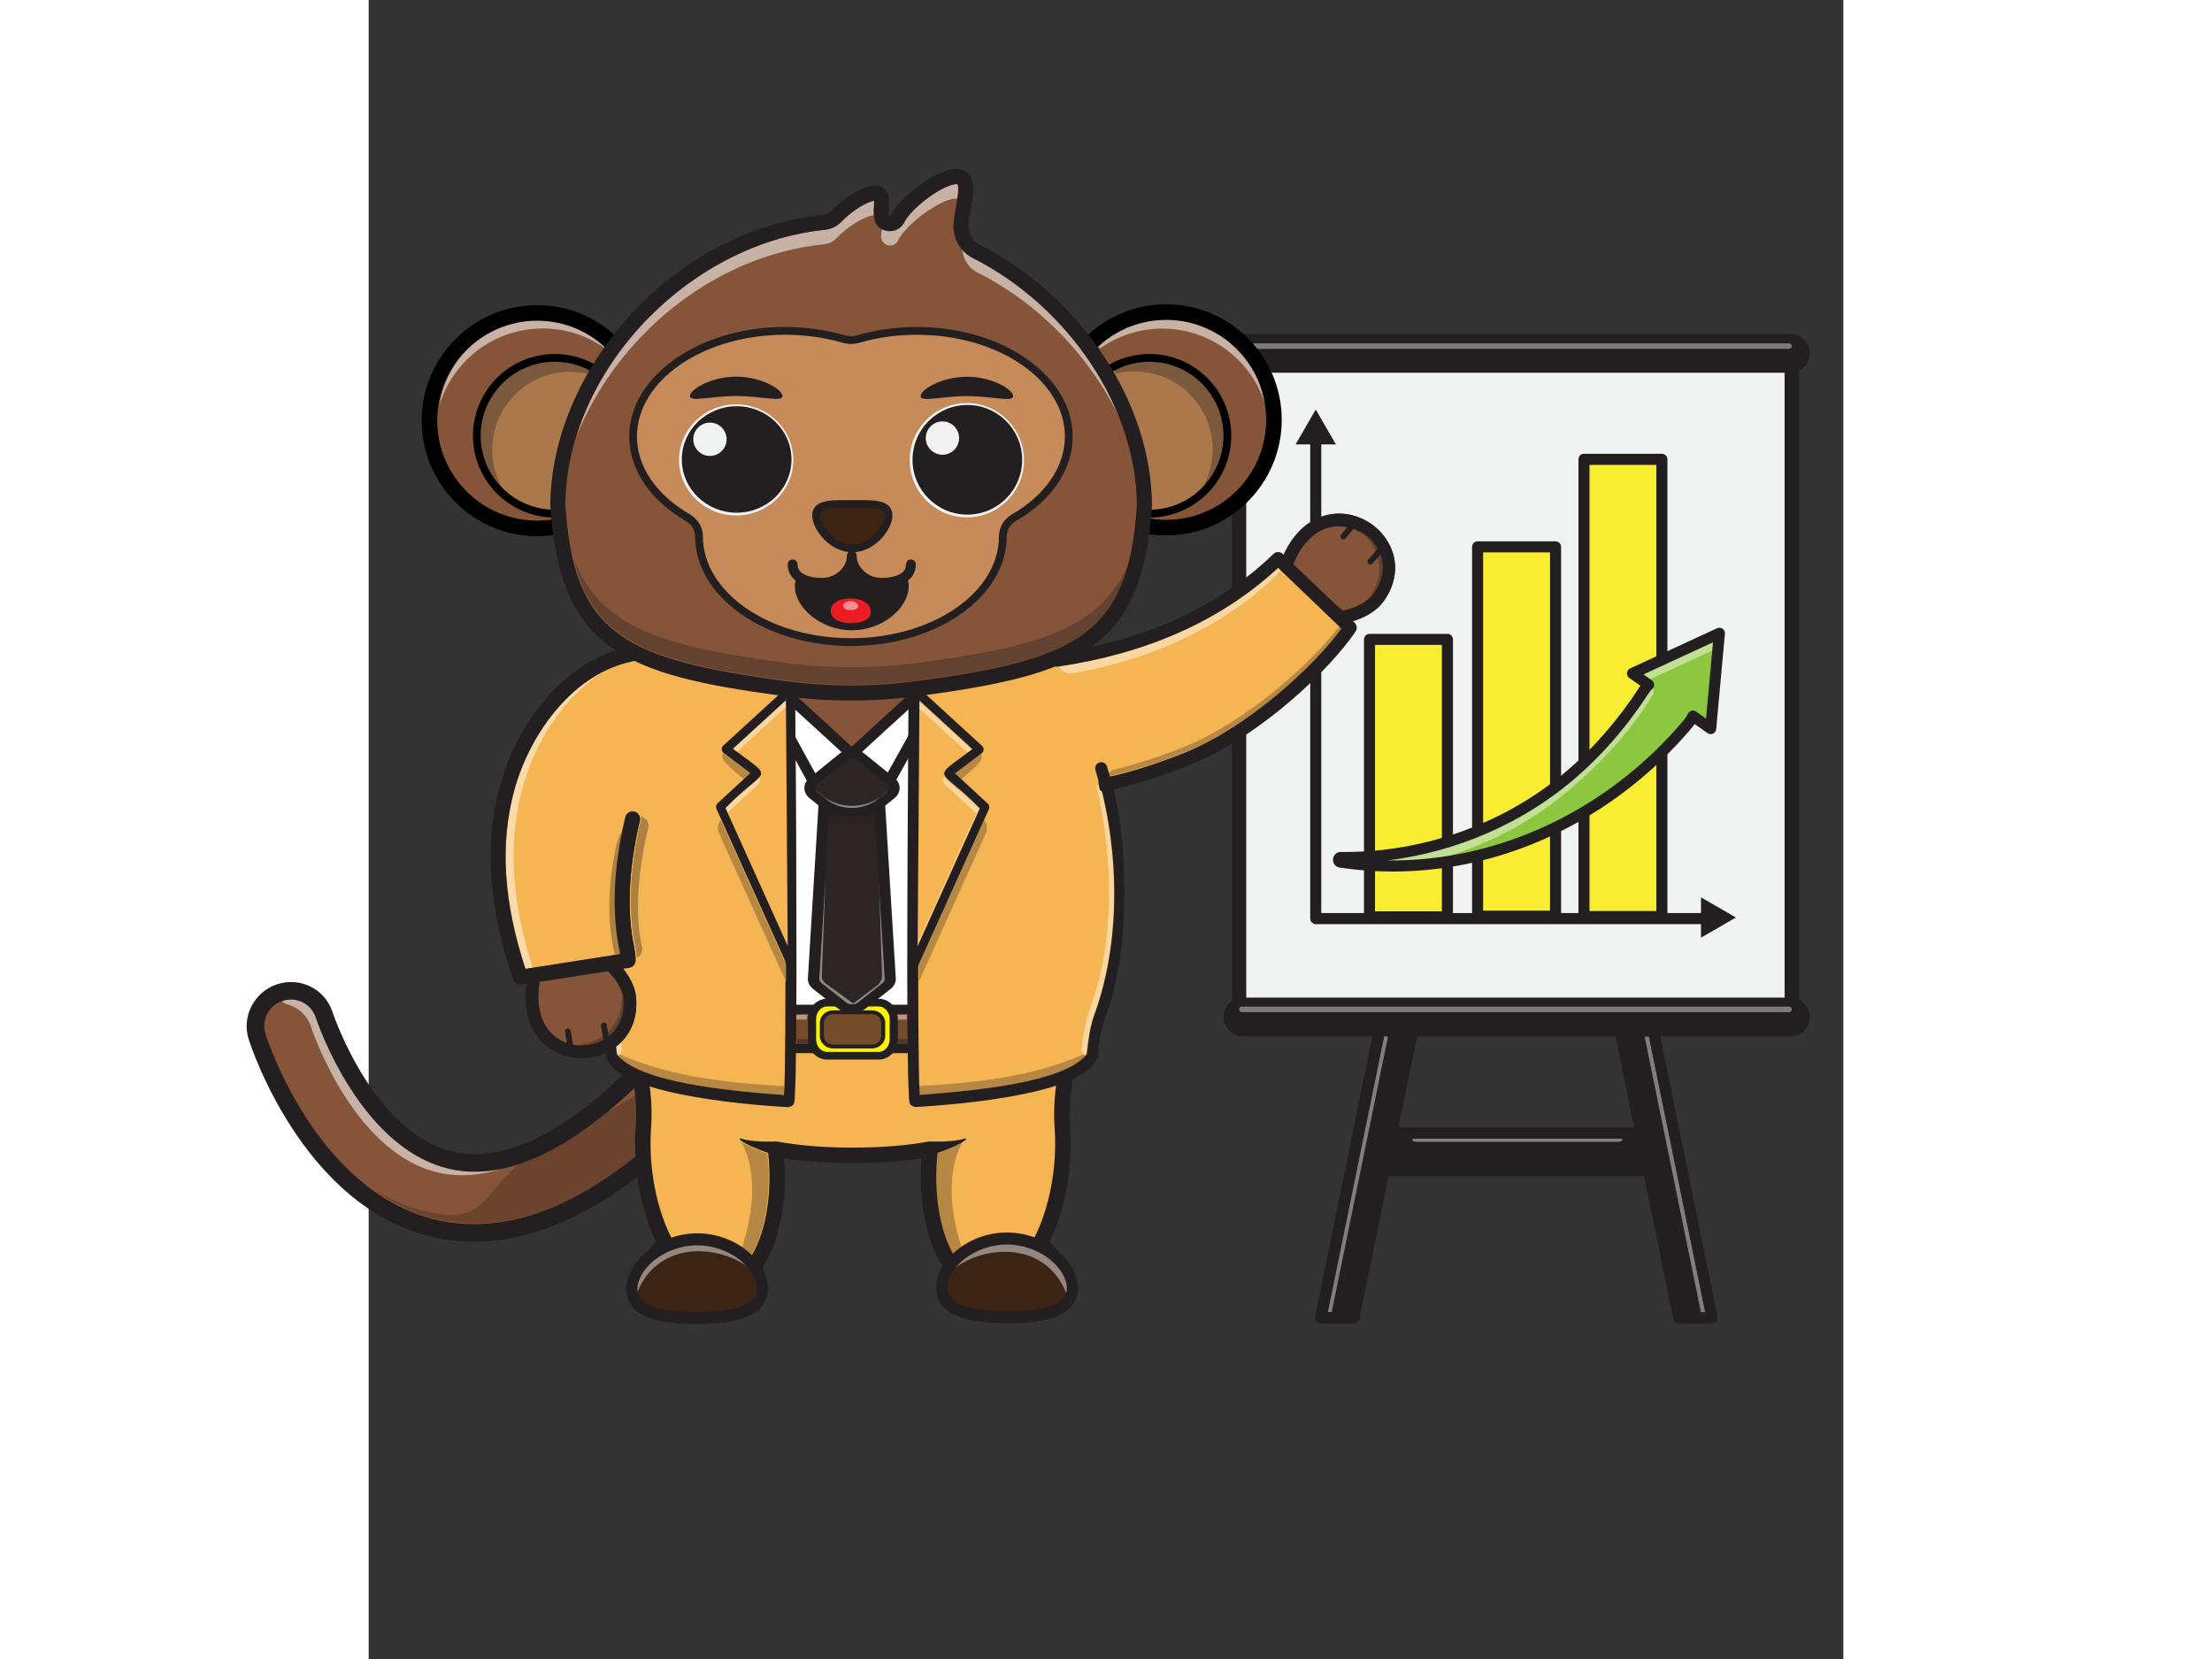<?xml version="1.0" encoding="UTF-8" standalone="no"?>
<svg
   xmlns:dc="http://purl.org/dc/elements/1.1/"
   xmlns:cc="http://creativecommons.org/ns#"
   xmlns:rdf="http://www.w3.org/1999/02/22-rdf-syntax-ns#"
   xmlns:svg="http://www.w3.org/2000/svg"
   xmlns="http://www.w3.org/2000/svg"
   viewBox="3555.556 0 1777.778 2000"
   height="4000"
   width="5333.333"
   xml:space="preserve"
   id="svg2"
   version="1.1"><rect x="3555.556" y="0" width="1777.778" height="2000" fill="#333333" stroke="none"/><defs
     id="defs6" /><g
     transform="matrix(1.333,0,0,-1.333,0,4000)"
     id="g10"><g
       transform="scale(0.1)"
       id="g12"><g
         transform="scale(2.454)"
         id="g14"></g><g
         transform="scale(1.163)"
         id="g796"></g><g
         transform="scale(1.134)"
         id="g800"></g><g
         transform="scale(1.207)"
         id="g804"></g><g
         transform="scale(2.382)"
         id="g1494"><path
           id="path1496"
           style="fill:#231f20;fill-opacity:1;fill-rule:nonzero;stroke:none"
           d="m 16300,7594.15 h -126.9 l -114.1,558.87 h -1005.1 l -114.2,-558.87 h -126.8 l 277.3,1357.88 118.4,-41.65 -125.3,-613.26 h 946.2 l -125.2,613.26 118.4,41.65 277.3,-1357.88" /></g><g
         transform="scale(2.378)"
         id="g1498"><path
           id="path1500"
           style="fill:#807e7f;fill-opacity:1;fill-rule:nonzero;stroke:none"
           d="m 16300,7627.21 h -16.4 l -214.3,1049.35 h 16.4 L 16300,7627.21" /></g><g
         transform="scale(2.202)"
         id="g1502"><path
           id="path1504"
           style="fill:#807e7f;fill-opacity:1;fill-rule:nonzero;stroke:none"
           d="m 16068.5,8238.3 h -15.7 l 231.4,1133.42 h 15.8 L 16068.5,8238.3" /></g><g
         transform="scale(2.332)"
         id="g1506"><path
           id="path1508"
           style="fill:#807e7f;fill-opacity:1;fill-rule:nonzero;stroke:none"
           d="m 16286.9,8439.72 h -788.5 c -7.2,0 -13.1,4.33 -13.1,9.73 0,0.77 0.1,1.54 0.4,2.27 h 813.9 c 0.3,-0.73 0.4,-1.5 0.4,-2.27 0,-5.4 -5.9,-9.73 -13.1,-9.73" /></g><g
         transform="scale(2.385)"
         id="g1510"><path
           id="path1512"
           style="fill:#231f20;fill-opacity:1;fill-rule:nonzero;stroke:none"
           d="m 16168.6,7605 h 83.9 l -267,1307.3 -78.3,-27.55 121.4,-594.54 c 1.3,-6.16 -0.3,-12.53 -4.2,-17.44 -4,-4.86 -10,-7.72 -16.3,-7.72 h -944.9 c -6.3,0 -12.3,2.86 -16.3,7.72 -4,4.91 -5.5,11.28 -4.2,17.44 l 121.3,594.54 -78.2,27.55 -267.1,-1307.3 h 84 l 110.6,541.35 c 1.9,9.73 10.5,16.73 20.5,16.73 h 1003.7 c 10,0 18.6,-7 20.5,-16.73 L 16168.6,7605 m 109.6,-41.97 h -126.7 c -10,0 -18.6,7.04 -20.6,16.77 l -110.5,541.35 h -969.5 l -110.6,-541.35 c -2,-9.73 -10.6,-16.77 -20.5,-16.77 H 14793 c -6.2,0 -12.2,2.85 -16.2,7.71 -4,4.91 -5.6,11.28 -4.3,17.44 l 277,1356.07 c 1.2,5.94 4.9,11.06 10.2,14.05 5.3,2.99 11.5,3.55 17.3,1.53 l 118.2,-41.59 c 9.9,-3.48 15.7,-13.71 13.6,-23.97 l -119.9,-587.29 h 893.5 l -119.9,587.29 c -2.1,10.26 3.7,20.49 13.6,23.97 l 118.2,41.59 c 5.7,2.02 12,1.46 17.3,-1.53 5.3,-2.99 9,-8.11 10.2,-14.05 l 276.9,-1356.07 c 1.3,-6.16 -0.3,-12.53 -4.2,-17.44 -4,-4.86 -10,-7.71 -16.3,-7.71" /></g><g
         transform="scale(2.426)"
         id="g1514"><path
           id="path1516"
           style="fill:#f1f2f2;fill-opacity:1;fill-rule:nonzero;stroke:none"
           d="M 16300,8575.32 H 14239.4 V 11048 H 16300 V 8575.32" /></g><g
         transform="scale(2.43)"
         id="g1518"><path
           id="path1520"
           style="fill:#231f20;fill-opacity:1;fill-rule:nonzero;stroke:none"
           d="m 14242.8,8588 h 2003.7 v 2415.2 H 14242.8 V 8588 m 2030.5,-53.49 H 14216 c -14.7,0 -26.7,11.97 -26.7,26.74 v 2468.65 c 0,14.8 12,26.8 26.7,26.8 h 2057.3 c 14.7,0 26.7,-12 26.7,-26.8 V 8561.25 c 0,-14.77 -12,-26.74 -26.7,-26.74" /></g><g
         transform="scale(2.436)"
         id="g1522"><path
           id="path1524"
           style="fill:#231f20;fill-opacity:1;fill-rule:nonzero;stroke:none"
           d="m 16228.2,11078.2 h -2032.3 c -39.7,0 -71.9,-32.2 -71.9,-71.9 0,-39.7 32.2,-71.8 71.9,-71.8 h 2032.3 c 39.7,0 71.8,32.1 71.8,71.8 0,39.7 -32.1,71.9 -71.8,71.9" /></g><g
         transform="scale(2.426)"
         id="g1526"><path
           id="path1528"
           style="fill:#7b7979;fill-opacity:1;fill-rule:nonzero;stroke:none"
           d="m 16289.7,11068.6 h -1986.8 c -5.6,7.1 -11.4,14 -17.4,20.7 h 2004.2 c 5.7,0 10.3,-4.7 10.3,-10.3 0,-5.7 -4.6,-10.4 -10.3,-10.4" /></g><g
         transform="scale(2.436)"
         id="g1530"><path
           id="path1532"
           style="fill:#231f20;fill-opacity:1;fill-rule:nonzero;stroke:none"
           d="m 16228.2,8614.77 h -2032.3 c -39.7,0 -71.9,-32.16 -71.9,-71.84 0,-39.68 32.2,-71.85 71.9,-71.85 h 2032.3 c 39.7,0 71.8,32.17 71.8,71.85 0,39.68 -32.1,71.84 -71.8,71.84" /></g><g
         transform="scale(2.426)"
         id="g1534"><path
           id="path1536"
           style="fill:#7b7979;fill-opacity:1;fill-rule:nonzero;stroke:none"
           d="m 16289.7,8595.93 h -2040 c -5.7,0 -10.3,4.62 -10.3,10.3 0,5.69 4.6,10.31 10.3,10.31 h 2040 c 5.7,0 10.3,-4.62 10.3,-10.31 0,-5.68 -4.6,-10.3 -10.3,-10.3" /></g><g
         transform="scale(2.235)"
         id="g1538"><path
           id="path1540"
           style="fill:#f9ed32;fill-opacity:1;fill-rule:nonzero;stroke:none"
           d="m 16300,9716.49 h -315.3 V 10839.2 H 16300 V 9716.49" /></g><g
         transform="scale(2.238)"
         id="g1542"><path
           id="path1544"
           style="fill:#231f20;fill-opacity:1;fill-rule:nonzero;stroke:none"
           d="m 15985.1,9725.51 h 270.2 V 10802 h -270.2 V 9725.51 m 292.6,-44.68 h -314.9 c -12.3,0 -22.3,10 -22.3,22.34 v 1121.23 c 0,12.3 10,22.3 22.3,22.3 h 314.9 c 12.3,0 22.3,-10 22.3,-22.3 V 9703.17 c 0,-12.34 -10,-22.34 -22.3,-22.34" /></g><g
         transform="scale(2.295)"
         id="g1546"><path
           id="path1548"
           style="fill:#f9ed32;fill-opacity:1;fill-rule:nonzero;stroke:none"
           d="m 16300,9465.08 h -307.2 V 10920.4 H 16300 V 9465.08" /></g><g
         transform="scale(2.298)"
         id="g1550"><path
           id="path1552"
           style="fill:#231f20;fill-opacity:1;fill-rule:nonzero;stroke:none"
           d="m 15993.2,9474.2 h 263.3 v 1409.9 h -263.3 V 9474.2 m 285,-43.52 h -306.7 c -12,0 -21.8,9.74 -21.8,21.76 v 1453.36 c 0,12 9.8,21.8 21.8,21.8 h 306.7 c 12.1,0 21.8,-9.8 21.8,-21.8 V 9452.44 c 0,-12.02 -9.7,-21.76 -21.8,-21.76" /></g><g
         transform="scale(2.354)"
         id="g1554"><path
           id="path1556"
           style="fill:#f9ed32;fill-opacity:1;fill-rule:nonzero;stroke:none"
           d="m 16300,9226.38 h -299.4 V 10983 H 16300 V 9226.38" /></g><g
         transform="scale(2.357)"
         id="g1558"><path
           id="path1560"
           style="fill:#231f20;fill-opacity:1;fill-rule:nonzero;stroke:none"
           d="m 16001,9235.58 h 256.6 V 10947.5 H 16001 V 9235.58 m 277.8,-42.42 h -299.1 c -11.7,0 -21.1,9.49 -21.1,21.21 v 1754.43 c 0,11.7 9.4,21.2 21.1,21.2 h 299.1 c 11.7,0 21.2,-9.5 21.2,-21.2 V 9214.37 c 0,-11.72 -9.5,-21.21 -21.2,-21.21" /></g><g
         transform="scale(2.395)"
         id="g1562"><path
           id="path1564"
           style="fill:#231f20;fill-opacity:1;fill-rule:nonzero;stroke:none"
           d="m 16300,9064.59 -131.9,76.15 v -59.42 H 14734.3 V 10851 h 55.3 l -76.2,131.9 -76.1,-131.9 h 55.2 V 9060.45 c 0,-11.53 9.4,-20.87 20.9,-20.87 h 1454.7 v -51.14 l 131.9,76.15" /></g><g
         transform="scale(2.386)"
         id="g1566"><path
           id="path1568"
           style="fill:#8dc63f;fill-opacity:1;fill-rule:nonzero;stroke:none"
           d="m 16300,10176.8 -329.6,-152.1 61.1,-43.16 c -5.8,-5.63 -11.3,-12.16 -16.5,-19.67 -79,-121.69 -174.6,-233.94 -286.1,-327.88 -238.3,-201.04 -551.8,-311.09 -863.7,-307.01 -11.1,0.14 -12.5,-16.02 -1.5,-17.68 497.6,-75.07 994.6,139.13 1318.8,526.57 7.3,8.91 13,17.93 17.2,26.94 l 67.3,-47.5 33,361.49" /></g><g
         transform="scale(2.386)"
         id="g1570"><path
           id="path1572"
           style="fill:#f7f8f8;fill-opacity:1;fill-rule:nonzero;stroke:none"
           d="m 16104.6,10086.6 v 1.9 l 195.4,90.2 -0.2,-2 -195.2,-90.1" /></g><g
         transform="scale(2.351)"
         id="g1574"><path
           id="path1576"
           style="fill:#fcf58e;fill-opacity:1;fill-rule:nonzero;stroke:none"
           d="m 16208,10173.5 -1.6,1.2 93.6,43.2 v -1.9 l -92,-42.5" /></g><g
         transform="scale(2.357)"
         id="g1578"><path
           id="path1580"
           style="fill:#868485;fill-opacity:1;fill-rule:nonzero;stroke:none"
           d="m 16257.6,10189.4 v 1.9 l 42.4,19.6 v -1.9 l -42.4,-19.6" /></g><g
         transform="scale(2.386)"
         id="g1582"><path
           id="path1584"
           style="fill:#c0e096;fill-opacity:1;fill-rule:nonzero;stroke:none"
           d="m 16017.8,9993.37 -45.6,32.13 90.7,41.9 41.9,19.3 195.2,90.2 -5.1,-55.6 -277.1,-127.93" /></g><g
         transform="scale(2.248)"
         id="g1586"><path
           id="path1588"
           style="fill:#f7f8f8;fill-opacity:1;fill-rule:nonzero;stroke:none"
           d="m 15763.7,9888.19 c -0.5,5.05 2.8,10.53 9.4,10.53 0.1,0 0.1,0 0.2,0 5.9,-0.08 11.8,-0.12 17.7,-0.12 26.3,0 52.5,0.76 78.6,2.25 v -1.97 c -26.1,-1.5 -52.3,-2.26 -78.6,-2.26 -5.9,0 -11.8,0.04 -17.7,0.12 -0.1,0 -0.1,0 -0.2,0 -5.7,0 -8.9,-4.15 -9.4,-8.55 m 463.8,78.51 v 1.98 c 24.4,7.97 48.6,16.59 72.5,25.86 v -1.98 c -23.9,-9.27 -48.1,-17.89 -72.5,-25.86" /></g><g
         transform="scale(2.232)"
         id="g1590"><path
           id="path1592"
           style="fill:#fcf58e;fill-opacity:1;fill-rule:nonzero;stroke:none"
           d="m 16029.1,9973.69 v 1.99 c 91.6,8.22 182.5,25.42 270.9,51.22 v -2 c -88.4,-25.76 -179.3,-42.99 -270.9,-51.21" /></g><g
         transform="scale(2.238)"
         id="g1594"><path
           id="path1596"
           style="fill:#868485;fill-opacity:1;fill-rule:nonzero;stroke:none"
           d="m 15940.5,9943.07 v 1.99 c 14.9,0.86 29.8,1.95 44.6,3.28 v -1.98 c -14.8,-1.34 -29.7,-2.43 -44.6,-3.29 m 314.8,54.33 v 1.99 c 15,4.31 29.9,8.91 44.7,13.81 v -2 c -14.8,-4.8 -29.7,-9.4 -44.7,-13.8" /></g><g
         transform="scale(2.308)"
         id="g1598"><path
           id="path1600"
           style="fill:#f7f8f8;fill-opacity:1;fill-rule:nonzero;stroke:none"
           d="m 16229.4,9934.25 v 1.93 c 10.4,8.25 20.7,16.68 30.9,25.25 13.1,11 26.3,22.78 39.7,35.21 v -2.37 c -13,-11.84 -26.3,-23.43 -39.7,-34.77 -10.2,-8.57 -20.5,-17 -30.9,-25.25" /></g><g
         transform="scale(2.292)"
         id="g1602"><path
           id="path1604"
           style="fill:#fcf58e;fill-opacity:1;fill-rule:nonzero;stroke:none"
           d="m 16036,9821.77 v 1.94 c 93.3,39.83 182.1,89.84 264,149.31 v -1.94 c -81.9,-59.47 -170.7,-109.48 -264,-149.31" /></g><g
         transform="scale(2.298)"
         id="g1606"><path
           id="path1608"
           style="fill:#868485;fill-opacity:1;fill-rule:nonzero;stroke:none"
           d="m 15949.7,9777.82 v 1.93 c 14.6,5.67 29.1,11.58 43.5,17.73 v -1.93 c -14.4,-6.16 -28.9,-12.07 -43.5,-17.73 m 306.8,166.63 v 1.94 c 14.7,10.7 29.2,21.7 43.5,33.01 v -1.94 c -14.3,-11.31 -28.8,-22.31 -43.5,-33.01" /></g><g
         transform="scale(2.338)"
         id="g1610"><path
           id="path1612"
           style="fill:#fcf58e;fill-opacity:1;fill-rule:nonzero;stroke:none"
           d="m 16131.1,9905.09 v 3.28 c 59.2,59.83 118.4,129.23 168.9,195.93 -50.6,-70.8 -106.9,-137.85 -168.9,-199.21" /></g><g
         transform="scale(2.314)"
         id="g1614"><path
           id="path1616"
           style="fill:#868485;fill-opacity:1;fill-rule:nonzero;stroke:none"
           d="m 16256.8,9967.77 v 2.37 c 14.3,13.31 28.7,27.35 43.2,41.96 v -3.3 c -14.1,-13.98 -28.5,-27.65 -43.2,-41.03" /></g><g
         transform="scale(2.346)"
         id="g1618"><path
           id="path1620"
           style="fill:#fcf58e;fill-opacity:1;fill-rule:nonzero;stroke:none"
           d="m 16299.1,10147.8 c 0.2,0.4 0.4,0.7 0.7,1.1 l 0.2,-0.2 c -0.3,-0.3 -0.6,-0.6 -0.9,-0.9" /></g><g
         transform="scale(2.35)"
         id="g1622"><path
           id="path1624"
           style="fill:#c0e096;fill-opacity:1;fill-rule:nonzero;stroke:none"
           d="m 15290.3,9437.23 c -66.8,0 -134.1,4.91 -201.3,15.06 -4.8,0.72 -7.3,4.18 -7.6,7.88 0.4,4.21 3.5,8.17 9,8.17 0,0 0.1,0 0.1,0 5.7,-0.07 11.3,-0.11 17,-0.11 25.1,0 50.1,0.72 75.2,2.16 14.2,0.81 28.3,1.86 42.5,3.12 87.1,7.81 173.4,24.18 257.4,48.62 14.2,4.15 28.4,8.53 42.5,13.15 23.3,7.62 46.5,15.87 69.3,24.73 14.3,5.54 28.5,11.32 42.6,17.34 90.9,38.84 177.5,87.61 257.4,145.59 14.3,10.46 28.6,21.21 42.5,32.27 10.2,8.1 20.4,16.38 30.4,24.79 13.1,11.14 26.1,22.52 38.9,34.14 14.5,13.18 28.7,26.64 42.6,40.4 61.6,61.05 117.7,127.72 168,198.16 20.6,27.2 39.7,53.8 56.7,79.2 0.3,0.3 0.7,0.6 1,0.9 l -0.2,0.2 c 0.8,1.2 1.6,2.4 2.4,3.6 l 4.8,-2.9 c 14.3,-8.8 18.5,-27.7 9.2,-41.7 -10.2,-15.5 -21.5,-33.1 -24.4,-37.4 -80.3,-123.54 -185.9,-233.24 -299,-328.6 -172.2,-145.22 -383,-243.62 -604.3,-286.84 -24.2,-1.29 -48.4,-1.93 -72.7,-1.93" /></g><g
         transform="scale(2.389)"
         id="g1626"><path
           id="path1628"
           style="fill:#231f20;fill-opacity:1;fill-rule:nonzero;stroke:none"
           d="m 15022.4,9303.48 c 417.7,-5.48 835.5,189.62 1122.7,532.84 5.8,7.12 10.7,14.67 14.2,22.29 2.6,5.63 7.6,9.81 13.6,11.41 6,1.59 12.4,0.45 17.5,-3.13 l 37.5,-26.52 26.4,288.83 -263.3,-121.6 31.4,-22.13 c 5.1,-3.59 8.3,-9.26 8.8,-15.47 0.5,-6.2 -1.8,-12.3 -6.3,-16.64 -4.8,-4.71 -9.4,-10.19 -13.6,-16.27 -83.6,-128.65 -181.1,-240.28 -289.7,-331.82 -194.9,-164.46 -442.7,-270.29 -699.2,-301.79 z m 19.1,-42.13 c -67.2,-0.01 -134.2,4.96 -200.5,14.97 -15.7,2.37 -26.6,16.07 -25.3,31.88 1.3,15.68 14.1,27.4 29.8,27.4 l 0.4,-0.01 c 5.4,-0.07 10.8,-0.11 16.3,-0.11 302,0 604.5,109.51 832.4,301.79 105.6,88.95 200.4,197.56 281.7,322.85 l 0.3,0.42 c 1,1.36 1.9,2.69 2.9,4 l -42.3,29.8 c -6.1,4.31 -9.4,11.56 -8.7,18.96 0.7,7.5 5.3,14 12,17.1 l 329.2,152 c 6.8,3.1 14.7,2.4 20.8,-1.9 6.2,-4.3 9.5,-11.6 8.8,-19 l -33,-361.05 c -0.7,-7.44 -5.3,-13.96 -12.1,-17.09 -6.7,-3.14 -14.7,-2.41 -20.8,1.9 l -48.6,34.27 c -2.3,-3.36 -4.8,-6.67 -7.5,-9.93 -163.5,-195.43 -371.6,-348.31 -601.9,-442.24 -172.1,-70.23 -353.6,-106.01 -533.9,-106.01" /></g><g
         transform="scale(1.888)"
         id="g1630"><path
           id="path1632"
           style="fill:#865439;fill-opacity:1;fill-rule:nonzero;stroke:none"
           d="m 15232.7,10179.8 c 22.9,14.2 45.9,29.1 68.9,44.8 298.2,203.8 616.2,546.4 945.1,1018.4 53.3,76.4 34.7,180.7 -41.7,232.9 -76.3,52.2 -181.3,32.6 -234.6,-43.9 -540.4,-775.4 -1026,-1157.2 -1404.4,-1104.1 -439.6,61.6 -649.6,698.4 -651.7,704.8 -28.2,87.8 -122.9,135.6 -211.4,106.7 -88.6,-28.8 -137.8,-123.2 -109.9,-211.1 10.9,-34.3 274.2,-840.3 920.9,-932.18 228,-32.41 469.5,29.38 718.8,183.68" /></g><g
         transform="scale(1.785)"
         id="g1634"><path
           id="path1636"
           style="fill:#6c432c;fill-opacity:1;fill-rule:nonzero;stroke:none"
           d="m 15483.1,10612.3 c -40.1,0 -79.9,2.8 -119.2,8.4 -154.6,22 -287.8,84.6 -401.2,168 102.9,-64.5 219.1,-112 349.1,-130.5 18.6,-2.6 35.6,-3.8 51.4,-3.8 160.3,0 190.2,129.7 343.2,260.9 130.1,42.1 267.7,119.9 411.9,233.3 12.4,9.7 24.7,19.6 37.1,29.8 44,25.6 90.5,53.4 138.7,83.1 5.1,-53.7 5.9,-108.1 2.1,-162.5 -3.3,-48.6 -3.6,-97.9 -1,-147.8 -43.6,-34.8 -86.8,-66.8 -129.6,-96.1 -23.7,-16.2 -47.6,-31.7 -71.2,-46.3 -211,-130.6 -416.1,-196.4 -611.3,-196.5" /></g><g
         transform="scale(1.71)"
         id="g1638"><path
           id="path1640"
           style="fill:#c8b2a6;fill-opacity:1;fill-rule:nonzero;stroke:none"
           d="m 16091.4,11332.7 c -26.4,0 -52.3,1.8 -77.9,5.4 -485.4,68 -717.2,771.2 -719.5,778.3 -20,62.3 -70.4,106.3 -129.8,121.3 -10.7,2.7 -18.5,9.2 -23,17.3 1.2,0.4 2.3,0.8 3.5,1.2 14.5,4.7 29.1,6.9 43.5,6.9 58.6,0 113,-37 131.8,-95.4 2.3,-7.3 243.1,-737.5 756.8,-809.5 27.6,-3.9 55.8,-5.8 84.4,-5.8 45.2,0 91.4,4.8 138.8,14.5 -72.2,-22.7 -141.8,-34.2 -208.6,-34.2" /></g><g
         transform="scale(1.891)"
         id="g1642"><path
           id="path1644"
           style="fill:#231f20;fill-opacity:1;fill-rule:nonzero;stroke:none"
           d="m 16017.2,11426 c 13.3,8.2 28.1,14 43.9,16.9 33.2,6.2 66.6,-0.7 94.2,-19.7 27.7,-18.9 46.1,-47.4 52.1,-80.4 5.8,-32.9 -1.5,-66.3 -20.8,-94 -325.4,-466.9 -639.2,-805.4 -932.7,-1005.9 -22.4,-15.3 -45,-30 -67.2,-43.7 -240.2,-148.7 -472,-208.35 -689.3,-177.5 -620.1,88.2 -875.2,869.1 -885.7,902.3 -20.8,65.6 16,136.5 82.2,158.1 66.2,21.5 137.3,-14.3 158.4,-80 2.2,-6.7 219.9,-666.9 684.4,-732 199.8,-28 426.2,56 672.6,249.7 240.2,188.9 499.4,481.8 770.4,870.6 10.1,14.5 22.9,26.6 37.5,35.6 m -786.6,-1297.8 c 23.3,14.5 47,29.9 70.4,45.9 302,206.4 623.2,552.1 954.5,1027.5 32.2,46.1 44.5,101.8 34.7,156.7 -9.9,54.9 -40.6,102.5 -86.7,134 -46.1,31.6 -101.8,43.2 -157.1,32.9 -55.4,-10.4 -103.5,-41.5 -135.7,-87.6 -266.1,-381.9 -519.5,-668.6 -753.2,-852.3 -227.4,-178.9 -432.1,-257 -608.2,-232.3 -411.5,57.6 -614.8,669.3 -616.9,675.4 -35.2,109.4 -153.6,169.1 -263.9,133.2 -110.3,-36 -171.8,-154.2 -137,-263.6 11.1,-35.2 281.9,-863.7 953.1,-959.13 237.5,-33.73 488.4,29.99 746,189.33" /></g><g
         transform="scale(2.039)"
         id="g1646"><path
           id="path1648"
           style="fill:#ffffff;fill-opacity:1;fill-rule:nonzero;stroke:none"
           d="m 14393.2,9199.28 c -43.1,81.75 -75.7,184.97 -91.2,300.65 -9.7,72.57 -11.7,143.63 -7.1,210.27 9.1,132.72 -10.6,265.88 -61.1,389 -55.4,134.8 -86,302.6 -86,510.2 0,823.6 481.8,1305 1076.1,1305 594.3,0 1076.1,-481.4 1076.1,-1305 0,-207.6 -30.6,-375.4 -86,-510.2 -50.5,-123.12 -70.2,-256.28 -61.1,-389 4.6,-66.64 2.6,-137.7 -7.1,-210.27 -15.5,-115.68 -48.1,-218.9 -91.2,-300.65 46.8,-46.14 102.3,-107.39 101.6,-162.41 -1.3,-104.89 -136.2,-147.11 -269.2,-145.5 -133,1.67 -240.3,46.59 -239.1,151.43 0.3,19.47 4.3,39.57 11.4,59.48 -78.5,110.97 -117.2,305.07 -92.8,514.21 -107.6,-19.52 -222.8,-27.51 -342.6,-27.51 -119.8,0 -235,7.99 -342.7,27.51 24.5,-209.14 -14.2,-403.24 -92.7,-514.21 7.1,-19.91 11.1,-40.01 11.3,-59.48 1.3,-104.84 -106,-149.76 -239,-151.43 -133,-1.61 -267.9,40.61 -269.2,145.5 -0.7,55.02 54.8,116.27 101.6,162.41" /></g><g
         transform="scale(2.031)"
         id="g1650"><path
           id="path1652"
           style="fill:#f5b553;fill-opacity:1;fill-rule:nonzero;stroke:none"
           d="m 16300,10185.1 h -2021 c 5.2,-14.5 10.5,-28.7 16.1,-42.5 50.8,-123.6 70.6,-257.3 61.4,-390.59 -4.6,-66.93 -2.6,-138.29 7.1,-211.18 15.6,-116.18 48.3,-219.84 91.6,-301.94 -47,-46.35 -102.7,-107.86 -102,-163.11 1.3,-105.35 136.7,-147.75 270.3,-146.12 133.6,1.67 241.4,46.78 240.1,152.08 -0.2,19.55 -4.2,39.74 -11.4,59.73 78.8,111.45 117.7,306.38 93.2,516.42 108.1,-19.6 223.8,-27.63 344.1,-27.63 120.3,0 236,8.03 344.1,27.63 -24.5,-210.04 14.4,-404.97 93.1,-516.42 -7.1,-19.99 -11.1,-40.18 -11.3,-59.73 -1.3,-105.3 106.4,-150.41 240.1,-152.08 133.6,-1.63 269.1,40.77 270.3,146.12 0.7,55.25 -55,116.76 -102,163.11 43.3,82.1 76,185.76 91.5,301.94 9.8,72.89 11.9,144.25 7.2,211.18 -9.2,133.29 10.6,266.99 61.3,390.59 5.7,13.8 11,28 16.2,42.5" /></g><g
         transform="scale(1.851)"
         id="g1654"><path
           id="path1656"
           style="fill:#865439;fill-opacity:1;fill-rule:nonzero;stroke:none"
           d="m 15987.4,10133.8 c -48.3,2.9 -94.9,0.3 -138.3,-7.2 -51.4,-50.6 -111.3,-117.4 -110.5,-177.51 1.4,-115.51 150,-162.09 296.5,-160.25 146.6,1.78 264.9,51.27 263.4,166.84 -0.2,21.4 -4.6,43.6 -12.4,65.52 0.4,0.5 0.8,1.1 1.1,1.7 -68.8,60.7 -176.6,103.3 -299.8,110.9" /></g><g
         transform="scale(1.852)"
         id="g1658"><path
           id="path1660"
           style="fill:#231f20;fill-opacity:1;fill-rule:nonzero;stroke:none"
           d="m 16259.7,10008.9 0.2,-0.5 c 7.5,-21.03 11.5,-41.54 11.7,-61.09 1.7,-135.34 -174.2,-152.13 -249.8,-153.05 -76.4,-0.97 -146.3,11.39 -196.8,34.82 -56.4,26.24 -85.3,63.92 -85.9,111.97 -0.7,54.25 57.8,119.35 103.4,164.65 42.2,6.9 86.2,9 130.8,6.3 113,-7 216.9,-44.5 286.4,-103.1 m -246,-241.68 c 2.8,0 5.6,0 8.4,0.05 174.5,2.16 277.9,69.59 276.5,180.37 -0.2,20.46 -3.9,41.67 -11,63.26 l 4.1,5.9 -9,7.9 c -73.9,65.1 -186,106.8 -307.7,114.2 -48.2,3 -95.7,0.5 -141.3,-7.3 l -4.2,-0.8 -3,-3 c -53.7,-52.9 -115.2,-122.1 -114.4,-187.08 0.7,-58.46 35.8,-105.54 101.6,-136.09 52.1,-24.24 122.9,-37.41 200,-37.41" /></g><g
         transform="scale(1.806)"
         id="g1662"><path
           id="path1664"
           style="fill:#231f20;fill-opacity:1;fill-rule:nonzero;stroke:none"
           d="m 16256.7,10090.6 c 2.3,10.5 5.3,21.6 8.3,32.3 3,10.8 6.4,21.5 10.1,32 3.9,10.6 8,21 13,30.9 2.6,5 5.4,9.9 8.6,14.4 3.3,4.5 0.5,7.5 -4.6,4.1 -5.1,-3.6 -9.7,-7.5 -14.2,-11.6 -8.9,-8.3 -16.9,-17.2 -24.6,-26.3 -7.7,-9.2 -15.1,-18.6 -22.1,-28.2 -7.1,-9.6 -13.9,-19.1 -20.6,-29.4 l -0.2,-0.2 c -6.9,-10.6 -2.8,-24.9 9.2,-31.8 11.9,-6.9 27.3,-3.8 34.3,6.9 1.4,2.1 2.3,4.5 2.8,6.9" /></g><g
         transform="scale(1.826)"
         id="g1666"><path
           id="path1668"
           style="fill:#231f20;fill-opacity:1;fill-rule:nonzero;stroke:none"
           d="m 16257.2,9938.23 c 2.3,10.41 5.1,21.36 8.1,31.93 3.1,10.68 6.4,21.25 10.1,31.74 3.7,10.4 7.8,20.7 12.8,30.5 2.5,5 5.3,9.8 8.5,14.3 3.3,4.4 0.5,7.4 -4.5,4 -5,-3.5 -9.6,-7.4 -14,-11.5 -8.9,-8.2 -16.9,-17 -24.5,-26.1 -7.6,-9 -14.8,-18.3 -21.8,-27.72 -7,-9.53 -13.7,-18.94 -20.3,-29.13 l -0.1,-0.22 c -6.9,-10.51 -2.9,-24.58 9,-31.43 11.8,-6.79 27,-3.78 33.8,6.79 1.4,2.13 2.4,4.55 2.9,6.84" /></g><g
         transform="scale(2.022)"
         id="g1670"><path
           id="path1672"
           style="fill:#865439;fill-opacity:1;fill-rule:nonzero;stroke:none"
           d="m 16071.6,9274.63 c 44.3,2.72 86.9,0.3 126.6,-6.58 47,-46.33 101.8,-107.45 101.1,-162.44 -1.3,-105.72 -137.3,-148.35 -271.4,-146.67 -134.2,1.63 -242.4,46.93 -241.1,152.7 0.3,19.58 4.3,39.91 11.4,59.94 -0.3,0.49 -0.7,1.03 -1.1,1.58 63.1,55.53 161.7,94.54 274.5,101.47" /></g><g
         transform="scale(2.024)"
         id="g1674"><path
           id="path1676"
           style="fill:#231f20;fill-opacity:1;fill-rule:nonzero;stroke:none"
           d="m 16180,9249.48 c 41.7,-41.45 95.2,-100.99 94.6,-150.65 -0.6,-43.98 -27,-78.47 -78.7,-102.48 -46.2,-21.45 -110.1,-32.81 -180.1,-31.87 -69.2,0.84 -230.2,16.2 -228.6,140.08 0.2,17.89 3.8,36.66 10.6,55.89 l 0.2,0.49 c 63.6,53.66 158.7,87.95 262.2,94.33 40.8,2.52 81.1,0.54 119.8,-5.79 m -156.8,-309.76 c 70.7,0 135.4,12.06 183.1,34.25 60.1,27.96 92.3,71.05 93,124.56 0.7,59.49 -55.6,122.79 -104.7,171.26 l -2.8,2.72 -3.8,0.69 c -41.8,7.17 -85.3,9.44 -129.4,6.72 -111.4,-6.82 -214,-44.91 -281.6,-104.5 l -8.3,-7.27 3.8,-5.43 c -6.4,-19.72 -9.9,-39.14 -10.1,-57.86 -1.2,-101.4 93.4,-163.11 253.1,-165.09 2.6,-0.05 5.2,-0.05 7.7,-0.05" /></g><g
         transform="scale(2.014)"
         id="g1678"><path
           id="path1680"
           style="fill:#231f20;fill-opacity:1;fill-rule:nonzero;stroke:none"
           d="m 16252.3,9045.04 c -2,9.43 -4.7,19.36 -7.4,28.94 -2.7,9.68 -5.7,19.26 -9.1,28.74 -3.4,9.44 -7.1,18.77 -11.7,27.7 -2.2,4.47 -4.7,8.84 -7.6,12.91 -3,4.02 -0.5,6.7 4.1,3.63 4.5,-3.18 8.7,-6.71 12.7,-10.43 8,-7.4 15.2,-15.39 22.1,-23.58 7,-8.19 13.5,-16.63 19.9,-25.22 6.3,-8.64 12.4,-17.13 18.4,-26.41 l 0.1,-0.15 c 6.2,-9.53 2.5,-22.34 -8.2,-28.49 -10.7,-6.16 -24.5,-3.43 -30.7,6.15 -1.3,1.94 -2.1,4.07 -2.6,6.21" /></g><g
         transform="scale(1.994)"
         id="g1682"><path
           id="path1684"
           style="fill:#231f20;fill-opacity:1;fill-rule:nonzero;stroke:none"
           d="m 16251.8,9102.66 c -2.1,9.53 -4.7,19.56 -7.5,29.24 -2.7,9.78 -5.8,19.46 -9.2,29.04 -3.4,9.53 -7.2,18.96 -11.7,27.99 -2.3,4.51 -4.9,8.92 -7.8,13.04 -3,4.06 -0.5,6.77 4.1,3.66 4.6,-3.21 8.9,-6.77 12.9,-10.49 8.1,-7.52 15.4,-15.59 22.4,-23.87 6.9,-8.27 13.6,-16.8 20,-25.43 6.4,-8.73 12.5,-17.35 18.6,-26.68 l 0.1,-0.2 c 6.3,-9.63 2.6,-22.52 -8.2,-28.79 -10.9,-6.22 -24.8,-3.46 -31.1,6.22 -1.2,1.95 -2.1,4.16 -2.6,6.27" /></g><g
         transform="scale(1.966)"
         id="g1686"><path
           id="path1688"
           style="fill:#b68844;fill-opacity:1;fill-rule:nonzero;stroke:none"
           d="m 16260.8,9475.36 c -70.6,110.98 -101.5,292.19 -81.8,481.03 7,2.34 13.9,4.78 20.9,7.33 14.9,5.44 29.8,11.24 44.4,17.54 14.6,6.36 29,13.17 42.9,21.14 4.4,2.6 8.6,5.2 12.8,8.1 -22.9,-37.63 -102.1,-198.8 -0.1,-499.95 -15,-10.58 -28.1,-22.37 -39.1,-35.19" /></g><g
         transform="scale(1.86)"
         id="g1690"><path
           id="path1692"
           style="fill:#b68844;fill-opacity:1;fill-rule:nonzero;stroke:none"
           d="m 16192.7,10016.1 c -11.6,13.5 -25.5,26 -41.3,37.2 107.8,318.3 24.1,488.7 -0.1,528.4 4.4,-3 8.9,-5.8 13.5,-8.5 14.7,-8.4 30,-15.6 45.4,-22.4 15.4,-6.6 31.1,-12.8 46.9,-18.5 7.4,-2.7 14.7,-5.3 22.1,-7.8 20.8,-199.6 -11.9,-391.1 -86.5,-508.4" /></g><g
         transform="scale(2.044)"
         id="g1694"><path
           id="path1696"
           style="fill:#231f20;fill-opacity:1;fill-rule:nonzero;stroke:none"
           d="m 14235.6,10090.9 c 51.1,-124.5 73,-264.03 63.4,-403.45 -4.6,-66.12 -2.2,-134.38 6.9,-202.98 14.4,-107.76 44.6,-207.53 87.4,-288.57 7,-13.36 4.5,-29.8 -6.3,-40.37 -22.7,-22.36 -91.7,-90.29 -91.2,-137.21 0.2,-12.82 0.6,-51.83 65.2,-81.82 42.8,-19.87 102.5,-30.34 168.7,-29.56 62,0.78 206.1,13.65 204.8,116.47 -0.2,15.26 -3.3,31.46 -9.3,48.2 -3.8,10.47 -2.2,22.16 4.3,31.31 74.3,105.16 107.6,286.81 87.8,476.53 -6.7,2.25 -13.3,4.6 -20,7.04 -14.4,5.24 -28.7,10.82 -42.7,16.89 -14.1,6.11 -28,12.67 -41.4,20.35 -6.7,3.92 -13.2,8.08 -19.3,12.87 -5.9,4.75 -3.2,8.81 3.6,6.36 6.8,-2.34 13.9,-4.06 21,-5.48 14.2,-2.83 28.7,-4.45 43.2,-5.62 14.6,-1.18 29.2,-1.81 43.8,-2.11 12.5,-0.24 25.2,-0.29 37.4,0.05 2.3,0.49 4.7,0.73 7.1,0.73 2,0 4,-0.14 6.1,-0.53 99.9,-18.11 209.7,-26.92 335.8,-26.92 126.1,0 235.9,8.81 335.8,26.92 4.4,0.78 8.8,0.68 13,-0.2 12.3,-0.34 25.1,-0.29 37.6,-0.05 14.6,0.3 29.2,0.93 43.8,2.11 14.5,1.17 29,2.79 43.2,5.62 7.1,1.42 14.2,3.14 21,5.48 6.8,2.45 9.6,-1.61 3.6,-6.36 -6.1,-4.79 -12.6,-8.95 -19.3,-12.87 -13.4,-7.68 -27.3,-14.24 -41.3,-20.35 -14.1,-6.07 -28.4,-11.65 -42.8,-16.89 -6.7,-2.44 -13.3,-4.79 -20,-7.04 -19.8,-189.72 13.5,-371.37 87.9,-476.53 6.4,-9.15 8,-20.84 4.2,-31.31 -6,-16.74 -9.1,-32.94 -9.3,-48.2 -1.3,-102.82 142.8,-115.69 204.8,-116.47 66.1,-0.78 126,9.69 168.7,29.56 64.6,29.99 65.1,69 65.2,81.82 0.6,46.92 -68.5,114.85 -91.2,137.21 -10.8,10.57 -13.3,27.01 -6.3,40.37 42.8,81.04 73,180.86 87.4,288.57 9.1,68.55 11.5,136.86 6.9,202.93 -9.6,139.48 12.3,279.02 63.5,403.5 55.2,134.6 83.2,301.6 83.2,496.2 0,746.6 -427.5,1268 -1039.6,1268 -612.1,0 -1039.6,-521.4 -1039.6,-1268 0,-194.6 28,-361.6 83.3,-496.2 m -151.8,496.2 c 0,400.1 111.7,739.6 323,981.9 199.4,228.7 478.3,354.6 785.1,354.6 306.8,0 585.7,-125.9 785.1,-354.6 211.3,-242.3 323,-581.8 323,-981.9 0,-203.6 -29.7,-379.3 -88.4,-522.2 -47.1,-114.82 -67.4,-243.74 -58.5,-372.76 4.9,-70.71 2.4,-143.62 -7.3,-216.73 -14.1,-105.94 -42.8,-205.23 -83.2,-288.86 49.3,-50.79 94.7,-109.12 93.9,-169.11 -0.5,-43.31 -19.2,-103.26 -104.8,-143.09 -51.9,-24.07 -122.4,-36.89 -198.5,-35.92 -172,2.16 -273.8,71.6 -272.4,185.81 0.3,17.47 2.9,35.38 7.9,53.48 -72.6,113.19 -107.2,291.21 -93.2,477.51 -91.9,-13.9 -191.7,-20.66 -303.6,-20.66 -111.9,0 -211.7,6.76 -303.6,20.66 14,-186.3 -20.6,-364.32 -93.2,-477.51 5,-18.1 7.7,-36.01 7.9,-53.48 1.4,-114.21 -100.4,-183.65 -272.4,-185.81 -2.6,0 -5.3,-0.05 -7.8,-0.05 -73.2,0 -140.6,12.73 -190.6,35.97 -85.7,39.83 -104.4,99.78 -104.9,143.09 -0.7,59.99 44.6,118.32 93.9,169.11 -40.4,83.63 -69.1,182.92 -83.2,288.86 -9.7,73.16 -12.2,146.02 -7.3,216.73 8.9,129.01 -11.3,257.92 -58.5,372.76 -58.6,142.9 -88.4,318.6 -88.4,522.2" /></g><g
         transform="scale(1.855)"
         id="g1698"><path
           id="path1700"
           style="fill:#3c2415;fill-opacity:1;fill-rule:nonzero;stroke:none"
           d="m 15662.6,9891.28 c 0.7,-112.7 143.4,-141.05 319.2,-139.92 175.8,1.08 318.2,31.15 317.6,143.86 -0.6,112.68 -143.9,240.48 -319.7,239.38 -175.8,-1.1 -317.6,-130.6 -317.1,-243.32" /></g><g
         transform="scale(1.784)"
         id="g1702"><path
           id="path1704"
           style="fill:#e5e1db;fill-opacity:1;fill-rule:nonzero;stroke:none"
           d="m 16295.2,10202 c -6.2,10.9 -11.6,33.7 -14,47.9 -5.6,33 -0.1,67.5 14.8,100.6 -0.8,-4.9 -1.3,-9.8 -1.5,-14.7 -5.6,-17 -8.6,-34.1 -8.5,-50.8 0.2,-21 5,-39.2 14,-54.9 -2.1,-9.5 -3.7,-18.9 -4.8,-28.1" /></g><g
         transform="scale(1.794)"
         id="g1706"><path
           id="path1708"
           style="fill:#868485;fill-opacity:1;fill-rule:nonzero;stroke:none"
           d="m 16204.8,10278.9 c 0.2,4.9 0.7,9.8 1.5,14.7 18.2,40.3 50.4,78.7 93.7,110.2 -46.5,-35.6 -80.3,-79.9 -95.2,-124.9" /></g><g
         transform="scale(1.843)"
         id="g1710"><path
           id="path1712"
           style="fill:#fad6a1;fill-opacity:1;fill-rule:nonzero;stroke:none"
           d="m 16296.8,10136.4 c -56,39.3 -129,65.5 -208.7,65.5 -0.8,0 -1.5,0 -2.3,0 -6.7,0 -13.4,-0.3 -20,-0.7 13.2,1.3 26.2,2 39,2 76.3,0 145.2,-22.2 195.2,-57.4 -1.1,-3.2 -2.1,-6.3 -3.2,-9.4" /></g><g
         transform="scale(1.848)"
         id="g1714"><path
           id="path1716"
           style="fill:#d7be98;fill-opacity:1;fill-rule:nonzero;stroke:none"
           d="m 16296.2,10076.6 c -12.3,12 -26.1,23.4 -41,33.9 1.1,3.1 2.1,6.2 3.2,9.4 15.9,-11.3 29.9,-23.9 41.6,-37.5 -1.2,-2 -2.5,-3.9 -3.8,-5.8" /></g><g
         transform="scale(1.851)"
         id="g1718"><path
           id="path1720"
           style="fill:#868485;fill-opacity:1;fill-rule:nonzero;stroke:none"
           d="m 16300,10026 c -8.7,11.9 -18.7,23.4 -29.9,34.4 1.3,1.9 2.5,3.8 3.7,5.8 10.9,-12.6 19.7,-26 26.2,-40.2" /></g><g
         transform="scale(1.854)"
         id="g1722"><path
           id="path1724"
           style="fill:#94877f;fill-opacity:1;fill-rule:nonzero;stroke:none"
           d="m 15687.8,9845.87 c -8.6,15.1 -13.3,32.58 -13.4,52.81 -0.1,16.12 2.7,32.58 8.1,48.92 14.4,43.53 47.1,86.5 92.1,120.9 43.3,31.5 98,55.9 160.8,67.8 12.2,2.3 24.4,4 36.3,5.2 6.6,0.4 13.2,0.6 19.9,0.7 0.8,0 1.5,0 2.2,0 79.3,0 151.8,-26.1 207.5,-65.2 14.9,-10.4 28.6,-21.8 40.9,-33.8 11.2,-11 21.2,-22.5 29.9,-34.3 5.5,-11.73 9.3,-23.87 11.4,-36.33 2.4,-13.64 16.5,-25.13 14.4,-37.16 -39.1,79.59 -170,146.29 -302,146.29 -22.7,0 -45.4,-1.9 -67.6,-6.2 -138.9,-26.3 -218.7,-132 -240.5,-229.63" /></g><g
         transform="scale(1.858)"
         id="g1726"><path
           id="path1728"
           style="fill:#231f20;fill-opacity:1;fill-rule:nonzero;stroke:none"
           d="m 15953.6,10088.6 c -161,-0.9 -290.1,-117.55 -289.5,-213.39 0.4,-75.6 95.7,-111.76 291.3,-110.58 195.7,1.24 290.5,38.58 290.1,114.19 -0.5,95.83 -130.8,210.78 -291.9,209.78 z m 2.1,-382.57 c -102.3,-0.64 -178.8,8.77 -233.7,28.79 -92.3,33.63 -111.9,94.71 -112.2,140.07 -0.3,65.22 37.2,133.31 103,186.81 67.3,54.6 152.7,85 240.5,85.5 87.8,0.6 173.5,-28.8 241.4,-82.5 66.4,-52.7 104.7,-120.34 105,-185.56 0.3,-45.36 -18.7,-106.65 -110.5,-141.41 -54.8,-20.72 -131.1,-31.05 -233.5,-31.7" /></g><g
         transform="scale(2.027)"
         id="g1730"><path
           id="path1732"
           style="fill:#3c2415;fill-opacity:1;fill-rule:nonzero;stroke:none"
           d="m 16299.4,9055.61 c -0.6,-103.19 -131.2,-129.14 -292.2,-128.1 -160.9,0.98 -291.3,28.52 -290.7,131.7 0.6,103.18 131.7,220.13 292.7,219.14 160.9,-0.99 290.8,-119.56 290.2,-222.74" /></g><g
         transform="scale(2.028)"
         id="g1734"><path
           id="path1736"
           style="fill:#e5e1db;fill-opacity:1;fill-rule:nonzero;stroke:none"
           d="m 16282.8,8977.8 c -1,8.13 -2.4,16.42 -4.3,24.75 7.9,13.81 12.2,29.79 12.3,48.29 0.1,14.74 -2.5,29.74 -7.4,44.73 -0.2,4.34 -0.7,8.63 -1.3,12.92 13.1,-29.1 17.9,-59.43 13,-88.48 -2.2,-12.53 -6.8,-32.6 -12.3,-42.21" /></g><g
         transform="scale(2.026)"
         id="g1738"><path
           id="path1740"
           style="fill:#868485;fill-opacity:1;fill-rule:nonzero;stroke:none"
           d="m 16300,9104.85 c -13.2,39.85 -43.1,79.14 -84.3,110.64 38.3,-27.89 66.9,-61.91 83,-97.7 0.7,-4.3 1.1,-8.59 1.3,-12.94" /></g><g
         transform="scale(1.993)"
         id="g1742"><path
           id="path1744"
           style="fill:#fad6a1;fill-opacity:1;fill-rule:nonzero;stroke:none"
           d="m 16086.3,9375.52 c -1,2.92 -1.9,5.78 -2.9,8.69 46.2,32.62 110,53.09 180.5,53.09 11.9,0 23.9,-0.6 36.1,-1.81 -6.1,0.41 -12.3,0.61 -18.6,0.66 -0.6,0 -1.3,0 -2,0 -73.7,0 -141.2,-24.29 -193.1,-60.63" /></g><g
         transform="scale(1.967)"
         id="g1746"><path
           id="path1748"
           style="fill:#d7be98;fill-opacity:1;fill-rule:nonzero;stroke:none"
           d="m 16261.5,9468.18 c -1.2,1.78 -2.4,3.61 -3.6,5.49 11,12.82 24.1,24.62 39.1,35.19 1,-2.95 2,-5.85 3,-8.79 -14,-9.87 -27,-20.55 -38.5,-31.89" /></g><g
         transform="scale(1.962)"
         id="g1750"><path
           id="path1752"
           style="fill:#868485;fill-opacity:1;fill-rule:nonzero;stroke:none"
           d="m 16271.8,9458.21 c 6.1,13.35 14.4,26.04 24.6,37.92 1.2,-1.89 2.4,-3.72 3.6,-5.51 -10.6,-10.34 -20,-21.2 -28.2,-32.41" /></g><g
         transform="scale(2.026)"
         id="g1754"><path
           id="path1756"
           style="fill:#94877f;fill-opacity:1;fill-rule:nonzero;stroke:none"
           d="m 16287.6,9007.57 c -19.9,89.32 -92.9,186.03 -219.9,210.12 -20.5,3.9 -41.2,5.67 -62,5.67 -120.7,0 -240.5,-61.04 -276.2,-133.88 -2,11.01 11,21.52 13.1,34 2,11.4 5.5,22.51 10.4,33.21 8,10.86 17.2,21.37 27.4,31.39 11.2,11 23.8,21.37 37.4,30.94 51,35.73 117.3,59.61 189.8,59.61 0.7,0 1.4,0 2,0 6.2,-0.05 12.3,-0.25 18.3,-0.64 11,-1.04 22,-2.62 33.2,-4.74 57.4,-10.91 107.4,-33.21 147.1,-62.03 41.2,-31.48 71.1,-70.76 84.2,-110.58 5,-15.01 7.6,-30.01 7.5,-44.76 -0.1,-18.51 -4.4,-34.49 -12.3,-48.31" /></g><g
         transform="scale(2.03)"
         id="g1758"><path
           id="path1760"
           style="fill:#231f20;fill-opacity:1;fill-rule:nonzero;stroke:none"
           d="m 15984.9,9237.5 c 147.4,-0.89 265.6,-107.66 265.1,-195.41 -0.4,-69.22 -87.7,-102.33 -266.8,-101.25 -179.1,1.13 -266,35.33 -265.6,104.55 0.5,87.75 119.8,193.05 267.3,192.11 z m -2,-350.31 c 93.8,-0.59 163.8,8.03 214,26.36 84.5,30.79 102.5,86.71 102.8,128.25 0.3,59.71 -34.1,122.09 -94.4,171.06 -61.5,50.01 -139.7,77.8 -220.1,78.3 -80.4,0.49 -158.9,-26.36 -221.1,-75.59 -60.8,-48.23 -95.8,-110.16 -96.1,-169.88 -0.3,-41.53 17.1,-97.65 101.3,-129.48 50,-18.97 119.9,-28.43 213.6,-29.02" /></g><g
         transform="scale(2.034)"
         id="g1762"><path
           id="path1764"
           style="fill:#754c29;fill-opacity:1;fill-rule:nonzero;stroke:none"
           d="m 16230.4,10263.9 h -1931.5 c -38.4,0 -69.5,-29.3 -69.5,-65.3 v -41.9 c 0,-37.1 32,-67.2 71.6,-67.2 h 1927.4 c 39.5,0 71.6,30.1 71.6,67.2 v 41.9 c 0,36 -31.1,65.3 -69.6,65.3" /></g><g
         transform="scale(1.935)"
         id="g1766"><path
           id="path1768"
           style="fill:#b39d8a;fill-opacity:1;fill-rule:nonzero;stroke:none"
           d="m 16300,10742.8 h -47.4 c -0.1,7.4 -1,14.6 -2.6,21.5 h 49.8 c 0.1,-7.1 0.1,-14.3 0.2,-21.5 m -467.3,0 h -50.8 c 0.1,7.2 0.1,14.4 0.2,21.5 h 53.2 c -1.6,-6.9 -2.5,-14.1 -2.6,-21.5" /></g><g
         transform="scale(1.936)"
         id="g1770"><path
           id="path1772"
           style="fill:#503825;fill-opacity:1;fill-rule:nonzero;stroke:none"
           d="m 16300,10623.3 h -51.1 c 1.7,7.3 2.6,14.9 2.6,22.8 v 0.2 h 48.2 c 0.1,-7.6 0.2,-15.3 0.3,-23 m -465.8,0 h -54.5 c 0.1,7.7 0.2,15.4 0.2,23 h 51.6 v -0.2 c 0,-7.9 1,-15.5 2.7,-22.8" /></g><g
         transform="scale(2.037)"
         id="g1774"><path
           id="path1776"
           style="fill:#231f20;fill-opacity:1;fill-rule:nonzero;stroke:none"
           d="m 14279.8,10229.7 c -26.3,0 -47.7,-20.1 -47.7,-44.8 v -41.8 c 0,-25.7 22.3,-46.7 49.8,-46.7 h 1924.8 c 27.4,0 49.7,21 49.7,46.7 v 41.8 c 0,24.7 -21.4,44.8 -47.7,44.8 h -1928.9 m 1926.9,-174.1 h -1924.8 c -51.5,0 -93.3,39.2 -93.3,87.5 v 41.8 c 0,47.2 40.9,85.7 91.2,85.7 h 1928.9 c 50.3,0 91.3,-38.5 91.3,-85.7 v -41.8 c 0,-48.3 -41.9,-87.5 -93.3,-87.5" /></g><g
         transform="scale(1.927)"
         id="g1778"><path
           id="path1780"
           style="fill:#fff200;fill-opacity:1;fill-rule:nonzero;stroke:none"
           d="m 16229.3,10862.7 h -241.9 c -39,0 -70.7,-34.6 -70.7,-77.1 v -95.2 c 0,-42.6 31.7,-77.1 70.7,-77.1 h 241.9 c 39.1,0 70.7,34.5 70.7,77.1 v 95.2 c 0,42.5 -31.6,77.1 -70.7,77.1" /></g><g
         transform="scale(1.93)"
         id="g1782"><path
           id="path1784"
           style="fill:#231f20;fill-opacity:1;fill-rule:nonzero;stroke:none"
           d="m 15968.6,10831.9 c -28.4,0 -51.5,-26.5 -51.5,-59 v -95 c 0,-32.6 23.1,-59.1 51.5,-59.1 h 241.6 c 28.4,0 51.5,26.5 51.5,59.1 v 95 c 0,32.5 -23.1,59 -51.5,59 h -241.6 m 241.6,-249 h -241.6 c -49.5,0 -89.8,42.6 -89.8,95 v 95 c 0,52.3 40.3,95 89.8,95 h 241.6 c 49.5,0 89.8,-42.7 89.8,-95 v -95 c 0,-52.4 -40.3,-95 -89.8,-95" /></g><g
         transform="scale(1.922)"
         id="g1786"><path
           id="path1788"
           style="fill:#754c29;fill-opacity:1;fill-rule:nonzero;stroke:none"
           d="m 16246.8,10850.3 h -182.1 c -29.3,0 -53.2,-22.4 -53.2,-49.9 v -61.6 c 0,-27.5 23.9,-49.9 53.2,-49.9 h 182.1 c 29.4,0 53.2,22.4 53.2,49.9 v 61.6 c 0,27.5 -23.8,49.9 -53.2,49.9" /></g><g
         transform="scale(1.923)"
         id="g1790"><path
           id="path1792"
           style="fill:#231f20;fill-opacity:1;fill-rule:nonzero;stroke:none"
           d="m 16055.3,10834.9 c -24,0 -43.6,-18.4 -43.6,-40.9 v -61.5 c 0,-22.5 19.6,-40.8 43.6,-40.8 h 182 c 24,0 43.5,18.3 43.5,40.8 v 61.5 c 0,22.5 -19.5,40.9 -43.5,40.9 h -182 m 182,-161.2 h -182 c -34.6,0 -62.8,26.4 -62.8,58.8 v 61.5 c 0,32.5 28.2,58.9 62.8,58.9 h 182 c 34.6,0 62.7,-26.4 62.7,-58.9 v -61.5 c 0,-32.4 -28.1,-58.8 -62.7,-58.8" /></g><g
         transform="scale(1.938)"
         id="g1794"><path
           id="path1796"
           style="fill:#865439;fill-opacity:1;fill-rule:nonzero;stroke:none"
           d="m 15732.5,12362.9 v -319.4 l 283.7,-102 283.8,102 v 319.4 h -567.5" /></g><g
         transform="scale(1.956)"
         id="g1798"><path
           id="path1800"
           style="fill:#ffffff;fill-opacity:1;fill-rule:nonzero;stroke:none"
           d="m 16257.7,12209.4 c 0,0 -381.5,-346.3 -389,-356.5 -7.3,10.2 -388.9,356.5 -388.9,356.5 -19,17.2 -42.3,-18 -28.8,-41.9 l 281.7,-514.4 c 0,0 131.3,139.6 136,142.3 4.8,-2.7 131.9,-142.3 131.9,-142.3 l 285.9,514.4 c 13.5,23.9 -9.8,59.1 -28.8,41.9" /></g><g
         transform="scale(1.907)"
         id="g1802"><path
           id="path1804"
           style="fill:#231f20;fill-opacity:1;fill-rule:nonzero;stroke:none"
           d="m 16300,12077 h -31.7 v 99.8 h 31.7 v -99.8" /></g><g
         transform="scale(1.959)"
         id="g1806"><path
           id="path1808"
           style="fill:#231f20;fill-opacity:1;fill-rule:nonzero;stroke:none"
           d="m 15825.3,11820.9 c 0.1,-0.3 0.4,-0.7 0.8,-1.2 l -0.8,1.2 m 40.9,0 -0.9,-1.2 c 0.3,0.5 0.7,0.9 0.9,1.2 m -416.3,343.4 c 0.1,-0.7 0.3,-1.4 0.6,-2.1 l 264.8,-483.4 c 110.3,117 114.1,119.2 117.8,121.3 7.8,4.6 17.4,4.6 25.2,0 3.9,-2.2 7.7,-4.4 114,-121 l 268.4,482.9 c 0.4,0.7 0.7,1.5 0.8,2.3 -147.2,-133.6 -361.6,-329 -376.4,-344.8 -4.8,-5.7 -11.9,-9.1 -19.4,-9.1 -7.5,0 -14.7,3.4 -19.4,9.1 -14.9,15.8 -229.2,211.2 -376.4,344.8 m 260,-553.3 c -1.1,0 -2.2,0 -3.2,0.2 -8.1,1 -15,5.8 -19,12.9 l -281.2,513.6 c -15.1,26.6 -4.6,59.3 14,74.2 16.4,13.2 38.1,12.6 53.7,-1.5 200.7,-182.1 325.1,-295.9 371.5,-339.8 46.4,43.9 170.8,157.7 371.4,339.7 l 0.1,0.1 c 15.7,14.1 37.3,14.7 53.8,1.5 18.5,-14.9 29,-47.6 13.7,-74.6 l -285.3,-513.4 c -4,-7.1 -11.1,-11.8 -19.2,-12.8 -8,-0.9 -16.1,2.1 -21.6,8.1 -34.7,38.2 -86.7,95 -113.2,123.2 -27.1,-28.1 -81.1,-85.2 -117.2,-123.5 -4.8,-5.1 -11.4,-7.9 -18.3,-7.9" /></g><g
         transform="scale(1.872)"
         id="g1810"><path
           id="path1812"
           style="fill:#f5b553;fill-opacity:1;fill-rule:nonzero;stroke:none"
           d="m 16277,13093 c 0,0 -20.4,142.2 -106.9,118.3 -671.1,-100.6 -1085.1,-1310.7 -786.9,-2092.7 22.8,-60.6 29.2,-123.7 36.6,-188.2 56.9,-159.1 637.9,-210 854.9,-222.3 25.3,-1 2.3,2384.9 2.3,2384.9" /></g><g
         transform="scale(1.867)"
         id="g1814"><path
           id="path1816"
           style="fill:#b68844;fill-opacity:1;fill-rule:nonzero;stroke:none"
           d="m 16297.9,10767.7 c -268.3,20.5 -683.3,58.5 -802.7,189.2 3.1,2.2 6,4.8 8.4,7.7 221.6,-98.6 495.8,-138.8 791.8,-152.8 1.5,-0.1 3,-0.4 4.6,-1 -0.6,-17.9 -1.3,-32.4 -2.1,-43.1" /></g><g
         transform="scale(1.777)"
         id="g1818"><path
           id="path1820"
           style="fill:#fad6a1;fill-opacity:1;fill-rule:nonzero;stroke:none"
           d="m 16290,11520.7 c -5.5,2.4 -10.9,4.9 -16.4,7.4 -1.1,10.4 -2.4,21 -3.6,31.8 8.8,6.8 17.1,14.2 24.8,22 1.4,-12.4 2.8,-24.8 4.2,-37.2 1,-8.6 -2.9,-17.1 -9,-24" /></g><g
         transform="scale(1.776)"
         id="g1822"><path
           id="path1824"
           style="fill:#d7be98;fill-opacity:1;fill-rule:nonzero;stroke:none"
           d="m 16291.2,11519.7 c -2.4,2.6 -4.6,5.2 -6.7,7.8 -0.3,2.6 -0.6,5.1 -0.9,7.7 5.5,-2.5 10.9,-5 16.4,-7.4 -2.6,-3 -5.6,-5.8 -8.8,-8.1" /></g><g
         transform="scale(1.874)"
         id="g1826"><path
           id="path1828"
           style="fill:#231f20;fill-opacity:1;fill-rule:nonzero;stroke:none"
           d="m 16174,13172.9 c -707.1,-121.5 -1057,-1291.4 -780.7,-2053.7 22.4,-57.5 31.4,-131.9 38.3,-195.4 109.8,-136.2 533.8,-175.1 806.1,-195.9 13.1,185.3 6.1,1480.4 -2.3,2350.3 -4.2,24.5 -21.9,94.6 -61.4,94.7 m 85.6,-2503.6 c -253.2,14.3 -847.2,70.4 -880.4,247.4 -6.8,60.2 -14.1,127.1 -34.8,180.7 -62.5,166.4 -94.2,371.3 -94.2,609 -3.4,697.7 287.7,1346.1 898.4,1520.4 26.9,7.5 52.7,3.2 74.5,-12.5 51.2,-37.9 63.2,-119.2 65.1,-131.1 0.5,-8.8 5.4,-595.8 8.3,-1183.8 1.3,-467.5 3.5,-746.3 -3,-1092 -6.8,-130.3 2.6,-125.1 -33.9,-138.1" /></g><g
         transform="scale(1.868)"
         id="g1830"><path
           id="path1832"
           style="fill:#b68844;fill-opacity:1;fill-rule:nonzero;stroke:none"
           d="m 16299.9,11310.9 -324.5,718.6 c -9.7,21.3 -6.1,46.8 8.7,63.9 L 16300,11394 c 0,-28.4 -0.1,-56 -0.1,-83.1" /></g><g
         transform="scale(1.869)"
         id="g1834"><path
           id="path1836"
           style="fill:#231f20;fill-opacity:1;fill-rule:nonzero;stroke:none"
           d="m 16300,11292.4 -6.4,14.1 c 0,27.1 0.1,54.7 0.1,83.1 l 5.7,-12.6 0.6,-84.6" /></g><g
         transform="scale(1.848)"
         id="g1838"><path
           id="path1840"
           style="fill:#b68844;fill-opacity:1;fill-rule:nonzero;stroke:none"
           d="m 16269.3,12425.1 c -85.3,71.6 -118.6,99.5 -101.7,128.8 0.5,-0.5 1.2,-1 1.8,-1.5 l 130.6,-98.9 -30.7,-28.4" /></g><g
         transform="scale(1.871)"
         id="g1842"><path
           id="path1844"
           style="fill:#f5b553;fill-opacity:1;fill-rule:nonzero;stroke:none"
           d="m 16300,11367.1 -347.2,768.8 178.4,164.9 -150.8,114.2 309.7,283.4 9.9,-1331.3" /></g><g
         transform="scale(1.868)"
         id="g1846"><path
           id="path1848"
           style="fill:#fad6a1;fill-opacity:1;fill-rule:nonzero;stroke:none"
           d="m 16062.9,12424.4 c -6.3,4.7 -13,9.6 -19.8,14.8 l 256.6,235 0.3,-32.8 -237.1,-217" /></g><g
         transform="scale(1.868)"
         id="g1850"><path
           id="path1852"
           style="fill:#fad6a1;fill-opacity:1;fill-rule:nonzero;stroke:none"
           d="m 16300,11478.8 -301.3,667 c 96.3,99.1 157.3,132.1 169.9,158.5 7.4,-12.2 5.9,-29.2 -5.1,-39.3 l -151.5,-140.1 287.9,-637.5 0.1,-8.6" /></g><g
         transform="scale(1.875)"
         id="g1854"><path
           id="path1856"
           style="fill:#231f20;fill-opacity:1;fill-rule:nonzero;stroke:none"
           d="m 15946.9,12106.4 300.2,-664.8 -8.8,1184.8 -255.7,-234 c 209.7,-157.4 160.5,-83.9 -35.7,-286 m 321.3,-783.6 c -7.7,0 -14.8,4.7 -18.3,12.4 l -346.5,767.2 c -4.1,9.1 -2,20.1 5.1,26.7 l 157.9,145.9 -128.8,97.5 c -10.8,7.8 -11.6,26.4 -1.4,35.2 l 309.1,282.9 c 5.9,5.5 14.4,6.7 21.5,3.1 33.2,-6.8 10.5,-1329.7 21.7,-1348.6 0.2,-12.1 -9.3,-22.4 -20.3,-22.3" /></g><g
         transform="scale(2.076)"
         id="g1858"><path
           id="path1860"
           style="fill:#f5b553;fill-opacity:1;fill-rule:nonzero;stroke:none"
           d="m 15225.1,11807 c 0,0 18.4,128.3 96.4,106.7 605.3,-90.6 978.5,-1181.9 709.6,-1887.1 -20.5,-54.66 -26.3,-111.6 -33,-169.7 -51.4,-143.47 -575.2,-189.39 -771,-200.51 -22.8,-0.93 -2,2150.61 -2,2150.61" /></g><g
         transform="scale(2.034)"
         id="g1862"><path
           id="path1864"
           style="fill:#b68844;fill-opacity:1;fill-rule:nonzero;stroke:none"
           d="m 15563.2,9884.18 c -0.7,9.87 -1.3,23.13 -1.9,39.56 1.4,0.53 2.8,0.84 4.2,0.9 271.7,12.92 523.5,49.75 726.8,140.26 2.2,-2.6 4.9,-5 7.7,-7 -109.6,-120 -490.5,-154.91 -736.8,-173.72" /></g><g
         transform="scale(2.053)"
         id="g1866"><path
           id="path1868"
           style="fill:#fad6a1;fill-opacity:1;fill-rule:nonzero;stroke:none"
           d="m 16140.5,9971.14 c -5.3,6.02 -8.7,13.37 -7.8,20.79 6.7,58.77 12.6,116.37 33.4,171.67 110.1,283.5 111.4,654.5 32.5,990.4 3.9,0.5 8,1 12.2,1.6 l 1.8,-12.6 c 0.7,-4.7 3.8,-8.5 7.8,-10.4 79.6,-327.2 75.4,-688.7 -31.4,-983.4 -19.7,-50.4 -28.1,-115.2 -34.3,-171.61 -4.7,-2.19 -9.4,-4.32 -14.2,-6.45" /></g><g
         transform="scale(2.035)"
         id="g1870"><path
           id="path1872"
           style="fill:#d7be98;fill-opacity:1;fill-rule:nonzero;stroke:none"
           d="m 16293.4,10053.8 c -2.8,2 -5.4,4.4 -7.7,7 4.8,2.2 9.5,4.3 14.3,6.5 -0.2,-2.2 -0.5,-4.4 -0.7,-6.7 -1.9,-2.3 -3.8,-4.5 -5.9,-6.8" /></g><g
         transform="scale(2.071)"
         id="g1874"><path
           id="path1876"
           style="fill:#231f20;fill-opacity:1;fill-rule:nonzero;stroke:none"
           d="m 15343.5,11920.6 c 639.9,-109.9 956.5,-1168.6 706.5,-1858.5 -20.2,-51.9 -28.5,-119.33 -34.7,-176.72 -99.3,-123.27 -483,-158.5 -729.4,-177.31 -11.9,167.68 -5.6,1339.63 2,2126.83 3.9,22.2 19.9,85.7 55.6,85.7 m -77.4,-2265.54 c 229.1,12.94 766.6,63.73 796.6,223.83 6.2,54.49 12.8,115.01 31.6,163.51 56.5,150.6 85.2,336 85.2,551.1 3.1,631.4 -260.4,1218.2 -812.9,1376 -24.5,6.7 -47.8,2.8 -67.5,-11.4 -46.4,-34.3 -57.2,-107.9 -58.9,-118.7 -0.5,-7.9 -4.9,-539.1 -7.5,-1071.2 -1.2,-423.1 -3.2,-675.4 2.7,-988.22 6.2,-117.87 -2.3,-113.17 30.7,-124.92" /></g><g
         transform="scale(1.98)"
         id="g1878"><path
           id="path1880"
           style="fill:#b68844;fill-opacity:1;fill-rule:nonzero;stroke:none"
           d="m 15984.7,10672 c -0.1,25.5 -0.1,51.7 -0.1,78.4 l 298.1,659.9 c 13.9,-16.2 17.3,-40.2 8.2,-60.3 l -306.2,-678" /></g><g
         transform="scale(1.941)"
         id="g1882"><path
           id="path1884"
           style="fill:#231f20;fill-opacity:1;fill-rule:nonzero;stroke:none"
           d="m 16293.9,10868.9 0.5,81.5 5.5,12.1 c 0,-27.3 0,-54 0.1,-80 l -6.1,-13.6" /></g><g
         transform="scale(1.978)"
         id="g1886"><path
           id="path1888"
           style="fill:#b68844;fill-opacity:1;fill-rule:nonzero;stroke:none"
           d="m 16189.4,11603.8 -28.8,26.6 122,92.4 c 0.6,0.4 1.2,0.9 1.7,1.4 15.7,-27.4 -15.3,-53.5 -94.9,-120.4" /></g><g
         transform="scale(1.978)"
         id="g1890"><path
           id="path1892"
           style="fill:#f5b553;fill-opacity:1;fill-rule:nonzero;stroke:none"
           d="m 15971.6,10750.6 328.4,727 -168.7,156 142.6,108 -292.9,268.1 -9.4,-1259.1" /></g><g
         transform="scale(1.971)"
         id="g1894"><path
           id="path1896"
           style="fill:#fad6a1;fill-opacity:1;fill-rule:nonzero;stroke:none"
           d="m 16281.2,11770.9 -224.6,205.6 0.2,31 243.2,-222.6 c -6.5,-4.9 -12.8,-9.5 -18.8,-14" /></g><g
         transform="scale(1.975)"
         id="g1898"><path
           id="path1900"
           style="fill:#fad6a1;fill-opacity:1;fill-rule:nonzero;stroke:none"
           d="m 16015,10858.1 0.1,8.1 272.3,603.1 -143.3,132.4 c -10.4,9.6 -11.8,25.7 -4.8,37.2 11.9,-24.9 69.6,-56.1 160.7,-149.9 l -285,-630.9" /></g><g
         transform="scale(1.981)"
         id="g1902"><path
           id="path1904"
           style="fill:#231f20;fill-opacity:1;fill-rule:nonzero;stroke:none"
           d="m 16255,11457.3 -284.2,-629.2 8.3,1121.4 242,-221.6 c -198.4,-148.9 -151.8,-79.4 33.9,-270.6 m -304.1,-741.6 c 7.2,0 14,4.4 17.3,11.7 l 327.9,726.1 c 3.9,8.6 1.9,19 -4.8,25.2 l -149.5,138.2 121.9,92.2 c 10.2,7.4 11,25 1.4,33.3 l -292.5,267.8 c -5.7,5.2 -13.7,6.3 -20.4,2.9 -31.4,-6.4 -9.9,-1258.4 -20.5,-1276.3 -0.2,-11.4 8.7,-21.2 19.2,-21.1" /></g><g
         transform="scale(1.926)"
         id="g1906"><path
           id="path1908"
           style="fill:#2d2424;fill-opacity:1;fill-rule:nonzero;stroke:none"
           d="m 16241,11935.1 c -1.6,25.6 -30,45.8 -64.6,45.8 h -115.3 c -34.6,0 -63,-20.2 -64.6,-45.8 l -58.2,-949.8 c -0.9,-13.1 5.5,-25.8 17.6,-35.3 l 115.9,-91.1 c 25.5,-20 68.4,-20 93.9,0 l 115.9,91.1 c 12,9.5 18.4,22.2 17.6,35.3 l -58.2,949.8" /></g><g
         transform="scale(1.923)"
         id="g1910"><path
           id="path1912"
           style="fill:#8c8787;fill-opacity:1;fill-rule:nonzero;stroke:none"
           d="m 16144.8,10880.8 c -10.8,0 -20.8,3.2 -28.2,9 l -116.1,91.2 c -7.2,5.7 -11,13.3 -10.5,21.1 l 29.2,476.6 c -8.6,-231.8 -17.3,-464.2 -17.3,-464.2 -0.8,-13.1 5.5,-25.8 17.6,-35.3 l 126.5,-91.3 h 0.1 v 0 c 0,0 0,-0.2 0,-5.2 l 121.3,91.3 c 12.1,14.7 18.5,27.4 17.6,40.5 0,0 -7.4,232.3 -14.7,464.1 l 29.2,-476.5 c 0.5,-7.8 -3.3,-15.4 -10.5,-21.1 l -116.1,-91.2 c -7.4,-5.8 -17.4,-9 -28.1,-9" /></g><g
         transform="scale(1.929)"
         id="g1914"><path
           id="path1916"
           style="fill:#231f20;fill-opacity:1;fill-rule:nonzero;stroke:none"
           d="m 16035.3,11942.4 c -20.7,0 -37.7,-12 -38.6,-27.4 l -58.2,-948.3 c -0.4,-7.7 3.4,-15.4 10.6,-21 l 115.7,-91 c 7.4,-5.7 17.3,-8.9 28.1,-8.9 10.6,0 20.6,3.2 28,8.9 l 115.7,91 c 7.2,5.6 11,13.3 10.5,21 l -58.1,948.3 c -1,15.4 -17.9,27.4 -38.6,27.4 h -115.1 m 57.6,-1135.2 h -0.1 c -24.7,0 -48.7,7.7 -65.7,21.1 l -115.7,90.9 c -16.8,13.2 -25.7,31.2 -24.6,49.3 l 58.1,948.3 c 2.2,36 41.9,64.2 90.4,64.2 h 115.1 c 48.5,0 88.2,-28.2 90.4,-64.2 v 0 l 58.1,-948.3 c 1.1,-18.1 -7.9,-36.1 -24.6,-49.3 l -115.8,-90.9 c -17,-13.4 -40.9,-21.1 -65.6,-21.1" /></g><g
         transform="scale(1.929)"
         id="g1918"><path
           id="path1920"
           style="fill:#2d2424;fill-opacity:1;fill-rule:nonzero;stroke:none"
           d="m 16277.7,11896.6 -140.2,113.4 c -22.4,18 -58.6,18 -81,0 l -140.2,-113.4 c -22.3,-18.1 -22.3,-47.4 0,-65.5 l 44.2,-35.7 c 75.4,-61 197.6,-61 273,0 l 44.2,35.7 c 22.3,18.1 22.3,47.4 0,65.5" /></g><g
         transform="scale(1.881)"
         id="g1922"><path
           id="path1924"
           style="fill:#ffffff;fill-opacity:1;fill-rule:nonzero;stroke:none"
           d="m 16298.7,12163.4 c 0,2.9 0.3,5.9 1,8.8 l 0.3,-0.5 c -0.7,-2.7 -1.2,-5.5 -1.3,-8.3" /></g><g
         transform="scale(1.882)"
         id="g1926"><path
           id="path1928"
           style="fill:#868485;fill-opacity:1;fill-rule:nonzero;stroke:none"
           d="m 16298.1,12170.3 -0.2,0.5 c 0.5,1.9 1,3.8 1.8,5.7 0.1,-0.2 0.2,-0.5 0.3,-0.7 -0.7,-1.8 -1.4,-3.6 -1.9,-5.5" /></g><g
         transform="scale(1.928)"
         id="g1930"><path
           id="path1932"
           style="fill:#ffffff;fill-opacity:1;fill-rule:nonzero;stroke:none"
           d="m 16300,11869.7 c -0.2,4.1 -1.1,8.2 -2.6,12.2 l 0.3,0.6 c 1.5,-4.2 2.2,-8.5 2.3,-12.8" /></g><g
         transform="scale(1.928)"
         id="g1934"><path
           id="path1936"
           style="fill:#868485;fill-opacity:1;fill-rule:nonzero;stroke:none"
           d="m 16299.6,11883.6 c -0.1,0.4 -0.3,0.8 -0.4,1.1 0.1,0.3 0.2,0.5 0.3,0.8 0.1,-0.5 0.3,-0.9 0.5,-1.3 l -0.4,-0.6" /></g><g
         transform="scale(1.928)"
         id="g1938"><path
           id="path1940"
           style="fill:#8c8787;fill-opacity:1;fill-rule:nonzero;stroke:none"
           d="m 16102.5,11755.3 c -49.4,0 -98.9,15.2 -136.6,45.7 l -44.2,35.7 c -11.2,9.1 -16.8,21 -16.7,32.9 0.1,2.7 0.5,5.4 1.3,8.1 0.4,1.8 1.1,3.6 1.8,5.3 2.7,-6.4 7.3,-12.5 13.6,-17.7 l 44.2,-35.7 c 37.7,-30.5 87.2,-45.8 136.6,-45.8 49.4,0 98.8,15.3 136.5,45.8 l 44.2,35.7 c 6.4,5.2 10.9,11.3 13.6,17.7 0.2,-0.3 0.3,-0.7 0.5,-1.1 1.6,-4 2.4,-8.1 2.6,-12.2 0.1,-11.9 -5.4,-23.9 -16.7,-33 l -44.2,-35.7 c -37.7,-30.5 -87.1,-45.7 -136.5,-45.7" /></g><g
         transform="scale(1.917)"
         id="g1942"><path
           id="path1944"
           style="fill:#2a2223;fill-opacity:1;fill-rule:nonzero;stroke:none"
           d="m 16190.8,11756.9 c -38.2,0 -76.4,9.1 -109.2,27.2 l 2.7,44.1 c 32.2,-17.1 69.3,-25.7 106.5,-25.7 37.1,0 74.3,8.6 106.5,25.7 l 2.7,-44.1 c -32.9,-18.1 -71,-27.2 -109.2,-27.2" /></g><g
         transform="scale(1.921)"
         id="g1946"><path
           id="path1948"
           style="fill:#231f20;fill-opacity:1;fill-rule:nonzero;stroke:none"
           d="m 16272,11763.8 -2.7,44.1 c 10.8,5.7 21.1,12.5 30.7,20.2 v -45.5 c -8.7,-7.1 -18.2,-13.4 -28,-18.8 m -218,0 c -9.9,5.4 -19.3,11.7 -28.1,18.8 v 45.5 c 9.6,-7.7 19.9,-14.5 30.8,-20.2 l -2.7,-44.1" /></g><g
         transform="scale(1.931)"
         id="g1950"><path
           id="path1952"
           style="fill:#231f20;fill-opacity:1;fill-rule:nonzero;stroke:none"
           d="m 16076.9,11987.6 c -8.4,0 -16.2,-2.7 -22.2,-7.5 l -139.9,-113.2 c -6,-4.8 -9.2,-11.1 -9.2,-17.9 0,-6.7 3.2,-13.1 9.2,-17.9 l 44.1,-35.6 c 65,-52.7 170.9,-52.7 236,0 l 44.1,35.6 c 6,4.8 9.2,11.2 9.2,17.9 0,6.8 -3.2,13.1 -9.2,17.9 l -140,113.2 c -5.9,4.8 -13.8,7.5 -22.1,7.5 z m 0,-273.5 c -56,0 -112,17.3 -154.6,51.7 l -44.1,35.7 c -15.8,12.7 -24.4,29.6 -24.4,47.5 0,18 8.6,34.9 24.4,47.5 l 139.9,113.3 c 15.7,12.7 36.6,19.6 58.8,19.6 22.2,0 43,-6.9 58.7,-19.6 l 140.1,-113.3 c 15.7,-12.6 24.3,-29.5 24.3,-47.5 0,-17.9 -8.6,-34.8 -24.3,-47.5 l -44.2,-35.7 c -42.6,-34.4 -98.6,-51.7 -154.6,-51.7" /></g><g
         transform="scale(1.785)"
         id="g1954"><path
           id="path1956"
           style="fill:#865439;fill-opacity:1;fill-rule:nonzero;stroke:none"
           d="m 16150.8,11934.6 c 53.5,-45.2 105.3,-112.8 112,-180.2 37.2,-373 -585.7,-393.7 -483.8,110.3 l 371.8,69.9" /></g><g
         transform="scale(1.786)"
         id="g1958"><path
           id="path1960"
           style="fill:#231f20;fill-opacity:1;fill-rule:nonzero;stroke:none"
           d="m 16134.6,11895 c 41.5,-38.1 83.9,-94.4 89.3,-148.7 9.1,-91.4 -26.8,-167.6 -98.5,-208.9 -75.4,-43.6 -172.1,-39.8 -240.5,9.4 -76.2,54.8 -105.9,155.6 -84.6,285.3 l 334.3,62.9 m -179.1,-447 c 67.7,-13.1 140.6,-2.3 202.2,33.3 94.7,54.7 142.3,153.6 130.5,271.4 -6.6,66.7 -52.7,142.1 -123.2,201.7 -7.4,6.3 -17.3,8.8 -26.9,7 l -371.6,-69.9 c -12.9,-2.4 -23.1,-12.5 -25.7,-25.4 -45.4,-224.3 47.1,-329.2 106.3,-371.8 32.4,-23.2 69.5,-38.7 108.4,-46.3" /></g><g
         transform="scale(1.779)"
         id="g1962"><path
           id="path1964"
           style="fill:#634230;fill-opacity:1;fill-rule:nonzero;stroke:none"
           d="m 16077.7,11554.6 c -6.8,0 -13.5,0.3 -20.1,0.9 123.7,10.8 239,107.4 222.3,274.5 -0.3,3.4 -0.8,6.8 -1.3,10.2 6.4,-15 10.8,-30.3 12.3,-45.4 9.1,-91.8 -26.9,-168.3 -98.9,-209.8 -35.1,-20.3 -75,-30.4 -114.3,-30.4" /></g><g
         transform="scale(1.779)"
         id="g1966"><path
           id="path1968"
           style="fill:#231f20;fill-opacity:1;fill-rule:nonzero;stroke:none"
           d="m 16074.6,11549.5 c -12.2,0 -24.5,1 -36.6,2.9 5.6,0.1 11.1,0.5 16.5,0.9 6.7,-0.6 13.4,-0.8 20.1,-0.8 39.4,0 79.2,10 114.3,30.3 72,41.5 108,118 98.9,209.7 -1.5,15.2 -5.9,30.5 -12.3,45.5 -0.7,4.2 -1.5,8.3 -2.5,12.5 9.3,-18.9 15.8,-38.4 17.7,-57.7 9.3,-92.9 -27.3,-170.4 -100.3,-212.6 -35.6,-20.5 -75.9,-30.7 -115.8,-30.7" /></g><g
         transform="scale(1.77)"
         id="g1970"><path
           id="path1972"
           style="fill:#231f20;fill-opacity:1;fill-rule:nonzero;stroke:none"
           d="m 16286.6,11629 c 8,1.5 13.4,9.1 11.9,17.2 l -12.4,70.1 c -1.5,8.1 -9.1,13.4 -17.2,12 -8,-1.4 -13.5,-9.1 -12,-17.2 l 12.5,-70.1 c 1.4,-8 9.1,-13.4 17.2,-12" /></g><g
         transform="scale(1.75)"
         id="g1974"><path
           id="path1976"
           style="fill:#231f20;fill-opacity:1;fill-rule:nonzero;stroke:none"
           d="m 16286.4,11730.9 c 8.2,1.5 13.6,9.3 12.2,17.4 l -12.7,70.9 c -1.4,8.2 -9.2,13.6 -17.4,12.2 -8.1,-1.5 -13.5,-9.3 -12.1,-17.4 l 12.6,-70.9 c 1.5,-8.2 9.2,-13.6 17.4,-12.2" /></g><g
         transform="scale(1.786)"
         id="g1978"><path
           id="path1980"
           style="fill:#231f20;fill-opacity:1;fill-rule:nonzero;stroke:none"
           d="m 16016.5,11447.7 c -58.7,-0.3 -116.9,16.9 -164.6,51.2 -58.7,42.1 -150.3,146.1 -105.2,368.9 3.2,15.9 18.7,26.2 34.6,23 16,-3.2 26.2,-18.7 23,-34.7 -28.6,-141.1 0.6,-251 81.9,-309.5 69.3,-49.9 167.3,-53.7 243.7,-9.6 72.8,42 109.2,119.2 100,211.8 -6,60.2 -56.5,122.5 -101.7,160.7 -12.4,10.4 -14,29 -3.5,41.4 10.5,12.4 29,14 41.5,3.5 69.9,-59.1 115.6,-133.8 122.2,-199.8 11.6,-116.6 -35.4,-214.5 -129.1,-268.5 -43.9,-25.4 -93.5,-38.1 -142.8,-38.4" /></g><g
         transform="scale(1.803)"
         id="g1982"><path
           id="path1984"
           style="fill:#f5b553;fill-opacity:1;fill-rule:nonzero;stroke:none"
           d="m 16119.6,12537.2 c -49.4,-208.5 -73.6,-440.7 -28.3,-655.7 3.8,-17.7 5.6,-36 5.6,-54.3 l -540.2,-84.7 c -78.4,228.1 -168.1,579.7 -66.2,950.6 84.3,307.1 310.6,596.6 599.8,666.2 47,11.3 93,23.5 125.5,31.7 8.3,2 84.2,23.2 83.1,14.7 l -179.3,-868.5" /></g><g
         transform="scale(1.766)"
         id="g1986"><path
           id="path1988"
           style="fill:#fadaa9;fill-opacity:1;fill-rule:nonzero;stroke:none"
           d="m 15906.3,12029.9 c -113.2,343.1 -131.6,643.3 -56.5,916.8 63.2,230.2 222.3,485.1 450.2,602.6 -195.1,-127.5 -342.4,-353.6 -407.3,-589.9 -97.3,-354.2 -23.5,-690.9 51.9,-923.5 l -38.3,-6" /></g><g
         transform="scale(1.8)"
         id="g1990"><path
           id="path1992"
           style="fill:#231f20;fill-opacity:1;fill-rule:nonzero;stroke:none"
           d="m 15584.7,11723 c 0.7,0.1 1.3,0.2 2,0.3 l 540.9,84.7 c 18.5,2.9 32.2,18.8 32.2,37.5 0,21.4 -2.2,42.3 -6.4,62.3 -38.6,182.9 -29.1,398.2 28.1,640.1 4.8,20.4 -7.8,40.8 -28.2,45.6 -20.4,4.9 -40.8,-7.8 -45.6,-28.2 -59.9,-252.8 -69.5,-479.3 -28.5,-673.2 1,-4.7 1.8,-9.6 2.5,-14.5 l -475.2,-74.4 c -111,336.7 -129.1,631.2 -55.4,899.6 73.6,267.7 279.3,569.6 573,640.3 30.9,7.5 61,15.2 87.6,22 22,5.7 41,10.5 55.3,13.9 20.4,4.9 33,25.3 28.1,45.7 -4.8,20.4 -25.3,33 -45.6,28.2 -15,-3.6 -34.3,-8.5 -56.6,-14.3 -26.4,-6.7 -56.3,-14.4 -86.6,-21.7 -144.8,-34.9 -282.1,-123.6 -397.1,-256.5 -105,-121.5 -187.1,-276.9 -231.2,-437.5 -80.1,-291.5 -58.2,-610.3 66.9,-974.5 5.8,-16.8 22.4,-27.2 39.8,-25.4" /></g><g
         transform="scale(1.778)"
         id="g1994"><path
           id="path1996"
           style="fill:#ac8141;fill-opacity:1;fill-rule:nonzero;stroke:none"
           d="m 16252.4,12024.5 c -0.9,7.1 -2.1,14.1 -3.6,21.1 -38.9,174.6 -24.4,361.5 13.5,535.7 6.4,29.4 19.4,56.7 37.7,79.9 -47.4,-229.8 -52.3,-436.9 -14.3,-616.4 1,-4.8 1.8,-9.7 2.5,-14.7 l -35.8,-5.6" /></g><g
         transform="scale(1.783)"
         id="g1998"><path
           id="path2000"
           style="fill:#231f20;fill-opacity:1;fill-rule:nonzero;stroke:none"
           d="m 16201.1,11963.8 c -0.2,7.2 -0.7,14.5 -1.6,21.6 l 35.7,5.6 c -0.6,5 -1.5,9.9 -2.5,14.7 -37.8,178.9 -32.9,385.3 14.3,614.4 12.4,15.7 27.3,29.5 44.2,40.8 l 8.8,5.9 c -51,-195 -86,-442.3 -41.4,-642.9 3.7,-16.5 5.3,-33.5 5.2,-50.7 l -62.7,-9.4" /></g><g
         transform="scale(1.792)"
         id="g2002"><path
           id="path2004"
           style="fill:#ac8141;fill-opacity:1;fill-rule:nonzero;stroke:none"
           d="m 16237.3,11911.2 c -0.4,18.4 -2.5,36.5 -6.2,53.9 -38.8,183.7 -29.3,400.1 28.3,643.1 1.5,6.5 1.3,12.9 -0.4,18.9 l 18.3,-12.6 c 12.5,-1.4 22.7,-30.9 19.7,-43.1 -46.1,-188.4 -74.7,-418.4 -32.8,-606.8 l 0.1,-0.5 c 4.9,-22.2 -7.2,-43.9 -27,-52.9" /></g><g
         transform="scale(1.787)"
         id="g2006"><path
           id="path2008"
           style="fill:#231f20;fill-opacity:1;fill-rule:nonzero;stroke:none"
           d="m 16245.9,11933.4 c -0.3,14.4 -2,28.6 -5,42.5 -38.7,173.6 -36,358.3 1.7,531.6 10.7,49.1 35.6,163.7 35.6,163.7 l 20,-13.7 c 1.6,-6 1.8,-12.5 0.3,-18.9 -57.7,-243.6 -67.3,-460.6 -28.4,-644.8 3.7,-17.3 5.8,-35.5 6.3,-54 -4,-1.8 -8.3,-3.1 -12.9,-3.8 l -17.6,-2.6" /></g><g
         transform="scale(2.221)"
         id="g2010"><path
           id="path2012"
           style="fill:#865439;fill-opacity:1;fill-rule:nonzero;stroke:none"
           d="m 15970.8,10997.4 c 55.5,9.4 118.9,35.1 151.1,79 178.1,243 -244.6,511.7 -379.9,121.2 l 228.8,-200.2" /></g><g
         transform="scale(2.208)"
         id="g2014"><path
           id="path2016"
           style="fill:#231f20;fill-opacity:1;fill-rule:nonzero;stroke:none"
           d="m 16070.4,11088.8 c 44.6,9.5 97.2,31.2 123.3,66.9 43.9,59.9 50.2,127.7 17.3,185.9 -34.7,61.4 -103.5,98.4 -171.4,92.3 -75.6,-6.9 -137.7,-64.9 -176.1,-163.9 l 206.9,-181.2 m 58.9,384.9 c 52.6,-18.7 98.9,-56.2 127.2,-106.3 43.5,-77 36,-165.4 -20.6,-242.6 -32.1,-43.8 -95.2,-77.4 -168.7,-89.9 -7.8,-1.3 -15.7,1 -21.6,6.1 l -230.1,201.5 c -8,7 -11,18.2 -7.5,28.2 60.6,174.9 168.2,209.9 226.9,215.3 32,2.9 64.3,-1.6 94.4,-12.3" /></g><g
         transform="scale(2.202)"
         id="g2018"><path
           id="path2020"
           style="fill:#634230;fill-opacity:1;fill-rule:nonzero;stroke:none"
           d="m 16214.7,11162.3 c 1.8,2.1 3.5,4.3 5.1,6.5 80.2,109.4 39.6,224 -42,282.3 33.5,-16.1 62.5,-42.3 81.4,-75.7 33,-58.5 26.7,-126.4 -17.3,-186.5 -7.3,-10 -16.6,-18.8 -27.2,-26.6" /></g><g
         transform="scale(2.201)"
         id="g2022"><path
           id="path2024"
           style="fill:#231f20;fill-opacity:1;fill-rule:nonzero;stroke:none"
           d="m 16213,11158.2 c 2.4,2.5 4.6,5 6.9,7.6 10.6,7.8 19.9,16.7 27.2,26.6 44,60.1 50.3,128.1 17.3,186.6 -18.9,33.4 -47.9,59.7 -81.4,75.7 -3.7,2.6 -7.3,5.1 -11.1,7.4 39,-15.3 73.2,-44.1 94.6,-81.9 33.5,-59.3 27.1,-128.3 -17.5,-189.2 -9.3,-12.6 -21.8,-23.5 -36,-32.8" /></g><g
         transform="scale(2.199)"
         id="g2026"><path
           id="path2028"
           style="fill:#231f20;fill-opacity:1;fill-rule:nonzero;stroke:none"
           d="m 16294.4,11388.5 c 5,-4.3 5.6,-11.9 1.3,-16.9 l -37.3,-43.4 c -4.3,-5 -11.8,-5.6 -16.8,-1.3 -5,4.3 -5.6,11.8 -1.3,16.8 l 37.3,43.5 c 4.3,5 11.8,5.6 16.8,1.3" /></g><g
         transform="scale(2.184)"
         id="g2030"><path
           id="path2032"
           style="fill:#231f20;fill-opacity:1;fill-rule:nonzero;stroke:none"
           d="m 16294.4,11571.5 c 5,-4.4 5.6,-12 1.3,-17 l -37.6,-43.8 c -4.3,-5 -11.9,-5.6 -16.9,-1.3 -5.1,4.3 -5.7,11.9 -1.3,17 l 37.5,43.8 c 4.4,5 11.9,5.6 17,1.3" /></g><g
         transform="scale(2.208)"
         id="g2034"><path
           id="path2036"
           style="fill:#231f20;fill-opacity:1;fill-rule:nonzero;stroke:none"
           d="m 16173.2,11453.3 c -40.7,24.4 -88.3,36.4 -135.6,32.1 -58.1,-5.3 -164.7,-40.1 -224.9,-213.7 -4.3,-12.4 2.3,-26 14.7,-30.3 12.4,-4.3 25.9,2.3 30.2,14.7 38.2,110 103.6,174.6 184.3,181.9 68.8,6.3 138.5,-31.3 173.7,-93.4 33.4,-59.2 27,-127.9 -17.5,-188.6 -28.9,-39.5 -89.6,-62.1 -136.8,-70.1 -13,-2.2 -21.7,-14.5 -19.4,-27.4 2.1,-13 14.4,-21.7 27.4,-19.5 73,12.4 135.5,45.6 167.2,88.9 56,76.4 63.5,163.9 20.5,240.1 -20.2,35.6 -49.5,64.9 -83.8,85.3" /></g><g
         transform="scale(2.181)"
         id="g2038"><path
           id="path2040"
           style="fill:#f5b553;fill-opacity:1;fill-rule:nonzero;stroke:none"
           d="m 15043.3,11019.3 c 437.9,64.5 753.9,234.7 926.7,391.1 10.7,9.7 21.2,19.4 31.4,29.3 l 298.6,-286.2 c -105.6,-157.6 -396.9,-431.9 -677.7,-544.7 0,0 -253.1,-103.7 -402.5,-112 -75.3,-4.1 -145.6,11.9 -206.3,61.5 -29.5,24 -26.2,392.9 29.8,461" /></g><g
         transform="scale(2.177)"
         id="g2042"><path
           id="path2044"
           style="fill:#b68844;fill-opacity:1;fill-rule:nonzero;stroke:none"
           d="m 15315.9,10558 c 10.1,13.3 22.1,26 27.2,27.1 139.4,31.6 295.4,95.5 295.4,95.5 259.3,104.2 527.6,345.7 650.9,506.7 l 10.6,-10.2 c -112.7,-156.2 -389.5,-410.8 -653.6,-516.9 -2.1,-0.9 -187.6,-76.4 -330.5,-102.2" /></g><g
         transform="scale(2.143)"
         id="g2046"><path
           id="path2048"
           style="fill:#fad6a1;fill-opacity:1;fill-rule:nonzero;stroke:none"
           d="m 15407.6,11160.1 c -21.3,0 -40,12.6 -48.7,30.9 371,54.8 678.9,191 915.1,404.9 4.3,3.9 8.7,7.9 13.1,11.9 l 12.9,-12.4 c -18,-17.3 -42.4,-40.7 -49.8,-47.5 -166.8,-150.9 -426.7,-314.4 -833,-386.9 -3.2,-0.6 -6.5,-0.9 -9.6,-0.9" /></g><g
         transform="scale(2.185)"
         id="g2050"><path
           id="path2052"
           style="fill:#231f20;fill-opacity:1;fill-rule:nonzero;stroke:none"
           d="m 15227.9,10498.2 c -1,6.9 3.7,13.3 10.5,14.4 144.1,22.7 342.3,103.4 344.5,104.4 263,105.6 538.7,359.2 650.9,514.7 l -262.2,251.3 c -4.2,-3.9 -8.5,-7.9 -12.8,-11.7 -231.8,-209.9 -534,-343.5 -898.1,-397.1 -15,-2.2 -29,8.1 -31.2,23.1 -2.2,15 8.2,29 23.2,31.2 353.2,52 645.6,181 869.3,383.5 10.3,9.3 20.6,19 30.7,28.7 10.6,10.2 27.4,10.2 38.1,0 l 298,-285.6 c 9.6,-9.2 11.2,-24 3.8,-35.1 -102.4,-152.9 -392.1,-434.7 -689,-553.9 -9.2,-3.8 -206.4,-84.1 -356.8,-107.8 -7.1,-1.1 -13.7,3.8 -14.7,10.8 l -4.2,29.1" /></g><g
         transform="scale(2.049)"
         id="g2054"><path
           id="path2056"
           style="fill:#231f20;fill-opacity:1;fill-rule:nonzero;stroke:none"
           d="m 16277,11261.4 c -4.1,14.2 -19,22.5 -33.3,18.4 -14.2,-4.1 -22.4,-19 -18.3,-33.2 l 23,-80.3 51.6,14.8 -23,80.3" /></g><g
         transform="scale(1.79)"
         id="g2058"><path
           id="path2060"
           style="fill:#865439;fill-opacity:1;fill-rule:nonzero;stroke:none"
           d="m 16300,14641.2 c 0,-300.7 -243.8,-544.5 -544.5,-544.5 -300.7,0 -544.4,243.8 -544.4,544.5 0,300.7 243.7,544.5 544.4,544.5 300.7,0 544.5,-243.8 544.5,-544.5" /></g><g
         transform="scale(1.768)"
         id="g2062"><path
           id="path2064"
           style="fill:#c8b2a6;fill-opacity:1;fill-rule:nonzero;stroke:none"
           d="m 15449.2,14900.4 c 35.6,247.5 249.1,438.2 506.3,438.2 132.6,0 253.5,-50.7 344.5,-133.7 -2.7,-3.8 -5.4,-7.6 -8,-11.4 -90,62.7 -198.8,98.9 -314.3,98.9 -20.9,0 -42.1,-1.2 -63.3,-3.6 -225.5,-25.8 -403.5,-184.1 -465.2,-388.4" /></g><g
         transform="scale(1.794)"
         id="g2066"><path
           id="path2068"
           style="fill:#000000;fill-opacity:1;fill-rule:nonzero;stroke:none"
           d="m 15717.6,15109.9 c -277.8,0 -503.9,-226.1 -503.9,-503.9 0,-277.9 226.1,-504 503.9,-504 277.9,0 504,226.1 504,504 0,277.8 -226.1,503.9 -504,503.9 m 0,-1086.3 c -321.1,0 -582.4,261.2 -582.4,582.4 0,321.1 261.3,582.3 582.4,582.3 321.2,0 582.4,-261.2 582.4,-582.3 0,-321.2 -261.2,-582.4 -582.4,-582.4" /></g><g
         transform="scale(1.783)"
         id="g2070"><path
           id="path2072"
           style="fill:#aa784b;fill-opacity:1;fill-rule:nonzero;stroke:none"
           d="m 16300,14620.9 c 0,-218.2 -176.9,-395.1 -395.1,-395.1 -218.1,0 -395,176.9 -395,395.1 0,218.1 176.9,395 395,395 218.2,0 395.1,-176.9 395.1,-395" /></g><g
         transform="scale(1.759)"
         id="g2074"><path
           id="path2076"
           style="fill:#7b593c;fill-opacity:1;fill-rule:nonzero;stroke:none"
           d="m 15849,14553.6 c -67.1,68.6 -108.5,162.4 -108.5,265.8 0,209.7 170.6,380.4 380.4,380.4 64.7,0 125.7,-16.2 179.1,-44.9 -3.4,-5.8 -6.8,-11.6 -10.1,-17.4 -29,6.7 -59.4,10.3 -90.5,10.3 -221.1,0 -400.4,-179.3 -400.4,-400.4 0,-70.4 18.2,-136.4 50,-193.8" /></g><g
         transform="scale(1.785)"
         id="g2078"><path
           id="path2080"
           style="fill:#000000;fill-opacity:1;fill-rule:nonzero;stroke:none"
           d="m 15885.7,14978 c -206.7,0 -374.9,-168.1 -374.9,-374.8 0,-206.7 168.2,-374.9 374.9,-374.9 206.7,0 374.9,168.2 374.9,374.9 0,206.7 -168.2,374.8 -374.9,374.8 m 0,-789.1 c -228.4,0 -414.3,185.8 -414.3,414.3 0,228.4 185.9,414.3 414.3,414.3 228.4,0 414.3,-185.9 414.3,-414.3 0,-228.5 -185.9,-414.3 -414.3,-414.3" /></g><g
         transform="scale(2.139)"
         id="g2082"><path
           id="path2084"
           style="fill:#865439;fill-opacity:1;fill-rule:nonzero;stroke:none"
           d="m 15388.5,12255.4 c 0,-251.7 204.1,-455.7 455.8,-455.7 251.6,0 455.7,204 455.7,455.7 0,251.7 -204.1,455.8 -455.7,455.8 -251.7,0 -455.8,-204.1 -455.8,-455.8" /></g><g
         transform="scale(2.134)"
         id="g2086"><path
           id="path2088"
           style="fill:#c8b2a6;fill-opacity:1;fill-rule:nonzero;stroke:none"
           d="m 16300,12344.2 c -51.2,169.3 -198.6,300.5 -385.4,321.8 -17.6,2.1 -35.2,3 -52.5,3 -97.2,0 -188.7,-30.9 -263.9,-84.4 -2.1,3 -4.2,6 -6.3,8.9 75.7,70.6 177.2,113.8 288.6,113.8 213.1,0 389.9,-158 419.5,-363.1" /></g><g
         transform="scale(2.143)"
         id="g2090"><path
           id="path2092"
           style="fill:#000000;fill-opacity:1;fill-rule:nonzero;stroke:none"
           d="m 15812.3,12652.7 c 232.7,0 422,-189.3 422,-422 0,-232.7 -189.3,-422 -422,-422 -232.6,0 -422,189.3 -422,422 0,232.7 189.4,422 422,422 m 0,-909.6 c 268.9,0 487.7,218.7 487.7,487.6 0,268.9 -218.8,487.7 -487.7,487.7 -268.9,0 -487.7,-218.8 -487.7,-487.7 0,-268.9 218.8,-487.6 487.7,-487.6" /></g><g
         transform="scale(2.113)"
         id="g2094"><path
           id="path2096"
           style="fill:#aa784b;fill-opacity:1;fill-rule:nonzero;stroke:none"
           d="m 15633.3,12337.3 c 0,-184.1 149.2,-333.4 333.4,-333.4 184.1,0 333.3,149.3 333.3,333.4 0,184.1 -149.2,333.3 -333.3,333.3 -184.2,0 -333.4,-149.2 -333.4,-333.3" /></g><g
         transform="scale(2.111)"
         id="g2098"><path
           id="path2100"
           style="fill:#7b593c;fill-opacity:1;fill-rule:nonzero;stroke:none"
           d="m 16209.6,12128.4 c 26.5,47.8 41.6,102.9 41.6,161.5 0,184.3 -149.3,333.7 -333.6,333.7 -27.7,0 -54.6,-3.4 -80.2,-9.8 -2.6,4.5 -5.2,9 -7.8,13.5 45.5,25.2 97.8,39.6 153.4,39.6 174.8,0 317,-142.2 317,-317 0,-86.1 -34.5,-164.3 -90.4,-221.5" /></g><g
         transform="scale(2.115)"
         id="g2102"><path
           id="path2104"
           style="fill:#000000;fill-opacity:1;fill-rule:nonzero;stroke:none"
           d="m 15950.4,12641 c 174.4,0 316.3,-141.9 316.3,-316.3 0,-174.5 -141.9,-316.4 -316.3,-316.4 -174.5,0 -316.4,141.9 -316.4,316.4 0,174.4 141.9,316.3 316.4,316.3 m 0,-666 c 192.7,0 349.6,156.9 349.6,349.7 0,192.8 -156.9,349.6 -349.6,349.6 -192.9,0 -349.7,-156.8 -349.7,-349.6 0,-192.8 156.8,-349.7 349.7,-349.7" /></g><g
         transform="scale(2.067)"
         id="g2106"><path
           id="path2108"
           style="fill:#865439;fill-opacity:1;fill-rule:nonzero;stroke:none"
           d="m 16300,12304.6 c 0,436.1 -301.1,894.4 -736.2,1114.3 -42.1,21.3 -66.7,65.2 -66.4,112.4 -0.4,69.1 58.7,214.7 -20.5,214.8 -69.5,0 -221.9,-112.1 -257.7,-186 -6.9,-14.4 -22.8,-22.1 -38.6,-19.7 -70.6,9.6 7,135.5 -61.4,132.3 -41.6,0 -121.4,-51.4 -169.1,-101.5 -13.6,-14.3 -31.7,-23.3 -51.3,-25.3 -653.5,-66.3 -1165.4,-672.7 -1165.4,-1241.3 39.8,-598.6 295.1,-705.4 989.9,-798.6 194.7,-26.2 392,-26.1 586.6,0 695.1,93.4 950,199.8 990.1,798.6" /></g><g
         transform="scale(2.059)"
         id="g2110"><path
           id="path2112"
           style="fill:#634230;fill-opacity:1;fill-rule:nonzero;stroke:none"
           d="m 15077.4,11566.2 c -96.9,0 -193.7,6.4 -289.9,19.3 -599.8,80.5 -846.5,172.9 -932.3,533.4 117.3,-304.5 392.8,-384.3 927.9,-456.1 97.7,-13.1 196,-19.6 294.3,-19.6 98.5,0 196.9,6.5 294.7,19.7 535.2,71.9 810.4,151.5 927.9,455.7 -86.1,-360 -332.8,-452.5 -932.3,-533 -96.4,-13 -193.3,-19.4 -290.3,-19.4" /></g><g
         transform="scale(2.057)"
         id="g2114"><path
           id="path2116"
           style="fill:#c8b2a6;fill-opacity:1;fill-rule:nonzero;stroke:none"
           d="m 16300,12679 c -118.6,293.6 -355.8,559.1 -656.6,711.2 -41.6,20.9 -66.2,63.9 -66.8,110.3 13.7,-17.6 31.2,-32.2 51.8,-42.6 321.7,-162.6 570,-459 671.6,-778.9" /></g><g
         transform="scale(1.964)"
         id="g2118"><path
           id="path2120"
           style="fill:#c8b2a6;fill-opacity:1;fill-rule:nonzero;stroke:none"
           d="m 14536.3,13264.6 c 148.2,488.5 621,903.6 1147.2,957 28.7,2.9 55.6,16.1 75.7,37.2 49.3,51.8 121,93.7 150.4,96 0.4,-7.5 -0.3,-18.9 -0.8,-26.5 -0.7,-10.9 -1.6,-25.5 -0.1,-40.7 -44.7,-2.6 -125.7,-55.3 -174.7,-106.8 -14.3,-15 -33.4,-24.5 -54,-26.5 -527.6,-53.6 -967.5,-441.7 -1143.7,-889.7 m 1446.4,883.4 c -1.8,0 -3.7,0.1 -5.5,0.4 l -0.6,0.1 c -23.2,3.2 -39,24.9 -35.2,47.9 1.6,9.5 2.9,18.8 3.8,27.6 7.3,-3.8 16,-6.6 26.3,-8 3.7,-0.6 7.4,-0.8 11,-0.8 27.8,0 53.9,15.7 66,40.7 15,31 58.7,75.8 111.4,114.1 59,42.9 107.1,62.1 128.4,62.1 2.9,0 4.5,-0.4 4.8,-0.4 0.1,0 0.1,0 0.1,0 6.8,-7.7 4,-38.5 -0.2,-67 -1.5,0.2 -3,0.2 -4.6,0.2 -73.1,0 -233.5,-117.9 -271.2,-195.8 -6.3,-13.2 -20,-21.1 -34.5,-21.1" /></g><g
         transform="scale(2.071)"
         id="g2122"><path
           id="path2124"
           style="fill:#231f20;fill-opacity:1;fill-rule:nonzero;stroke:none"
           d="m 13738.6,12280.8 c 37.4,-558.2 249.6,-670.3 959.3,-765.5 191.3,-25.6 385.3,-25.6 576.7,0.1 709.5,95.3 921.8,207.4 959.5,765.4 -0.5,423.9 -295.1,868.5 -716.7,1081.5 -52.4,26.5 -84.7,80.9 -84.3,141.9 -0.1,22.6 5,50.1 10.3,79.3 5,27 16.7,90.2 6.7,101.5 0.1,-0.2 -1.5,0.3 -4.6,0.3 -20.2,0 -65.8,-18.2 -121.7,-58.8 -50,-36.4 -91.5,-78.8 -105.7,-108.2 -13,-26.9 -42.9,-42.4 -73,-37.9 -65.6,9.1 -61.5,74.9 -59.4,106.5 0.4,7.2 1.1,18 0.7,25.1 -27.9,-2.1 -95.9,-41.9 -142.6,-91 -19.1,-20 -44.6,-32.5 -71.8,-35.3 -603.4,-61.2 -1132.7,-624.1 -1133.4,-1204.9 m 1247.5,-850.6 c -99.3,0 -198.4,6.6 -297,19.8 -355.6,47.7 -593,98.3 -754,215.4 -163.2,118.7 -241.7,301.7 -262.3,612.1 l -0.1,2.2 c 0,285.3 125.9,587.6 345.5,829.5 229.6,253 530.4,410 847.1,442.1 11.6,1.2 22.5,6.5 30.7,15.1 43.9,46.1 132.2,111 191.8,111.6 24,0.9 38.6,-8.5 46.6,-16.7 20.6,-21 18.7,-51.6 17,-78.5 -0.7,-10.8 -1.9,-30.4 0.8,-36.7 0.5,-0.1 1.1,-0.3 2.2,-0.4 l 0.6,-0.1 c 1.7,-0.3 3.4,0.5 3.8,1.4 39,80.6 199.6,204.2 286.7,204.2 29.2,0 46.2,-13.1 55.3,-24.1 29.6,-35.5 18.3,-96.6 7.5,-155.6 -4.6,-24.8 -9.4,-50.6 -9.3,-67.4 -0.3,-36.2 18.2,-67.8 48.1,-83 443.3,-223.9 752.9,-693.3 752.9,-1141.4 l -0.1,-2.2 c -20.8,-310.5 -99.3,-493.5 -262.4,-612.1 -160.9,-117 -398.4,-167.5 -754.1,-215.3 -98.7,-13.3 -198,-19.9 -297.3,-19.9" /></g><g
         transform="scale(2.025)"
         id="g2126"><path
           id="path2128"
           style="fill:#c68b59;fill-opacity:1;fill-rule:nonzero;stroke:none"
           d="m 16300,12870.1 c 0,260.5 -303.8,471.7 -678.5,471.7 -92.6,0 -180.9,-12.9 -261.4,-36.2 -21.5,-6.3 -44.6,-6.3 -66.2,0 -80.4,23.3 -168.7,36.2 -261.4,36.2 -374.7,0 -678.5,-211.2 -678.5,-471.7 0,-145.8 95.2,-276.2 244.8,-362.7 31.3,-18.1 49.8,-49.5 49.7,-83.3 v -0.6 c 0,-260.5 303.8,-471.7 678.5,-471.7 374.7,0 678.5,211.2 678.5,471.7 v 0.6 c 0,33.8 18.4,65.2 49.7,83.3 149.6,86.5 244.8,216.9 244.8,362.7" /></g><g
         transform="scale(2.027)"
         id="g2130"><path
           id="path2132"
           style="fill:#231f20;fill-opacity:1;fill-rule:nonzero;stroke:none"
           d="m 15016.5,13310.3 c -364.2,0 -660.4,-203.6 -660.4,-453.9 0,-134 86,-260.6 235.9,-347.3 36.5,-21.2 58.3,-57.9 58.3,-98.3 0,-250.8 296.2,-454.3 660.4,-454.3 364.2,0 660.4,203.5 660.4,453.8 0,40.9 21.8,77.6 58.3,98.8 149.9,86.7 235.9,213.3 235.9,347.3 0,250.3 -296.3,453.9 -660.4,453.9 -88.9,0 -175.1,-12 -256.3,-35.6 -24.8,-7.2 -51,-7.2 -75.8,0 -81.2,23.6 -167.5,35.6 -256.3,35.6 m 294.2,-1388.6 c -383.3,0 -695.2,219.2 -695.2,488.6 0.1,28.4 -15.2,53.9 -40.9,68.7 -160.9,93.1 -253.2,230.7 -253.2,377.4 0,269.4 311.8,488.6 695.1,488.6 92.2,0 181.6,-12.4 266,-37 18.4,-5.3 38,-5.3 56.4,0 84.3,24.6 173.8,37 266,37 383.3,0 695.1,-219.2 695.1,-488.6 0,-146.7 -92.3,-284.3 -253.2,-377.4 -25.7,-14.8 -41,-40.3 -41,-68.1 0,-270 -311.8,-489.2 -695.1,-489.2" /></g><g
         transform="scale(2)"
         id="g2134"><path
           id="path2136"
           style="fill:#f1f2f2;fill-opacity:1;fill-rule:nonzero;stroke:none"
           d="m 16300,12922.7 c 0,-142.7 -115.7,-258.4 -258.4,-258.4 -142.7,0 -258.4,115.7 -258.4,258.4 0,142.7 115.7,258.4 258.4,258.4 142.7,0 258.4,-115.7 258.4,-258.4" /></g><g
         transform="scale(1.999)"
         id="g2138"><path
           id="path2140"
           style="fill:#231f20;fill-opacity:1;fill-rule:nonzero;stroke:none"
           d="m 16051.9,12683 c -136.8,0 -248,111.2 -248,248 0,136.8 111.2,248.1 248,248.1 136.8,0 248.1,-111.3 248.1,-248.1 0,-136.8 -111.3,-248 -248.1,-248" /></g><g
         transform="scale(1.964)"
         id="g2142"><path
           id="path2144"
           style="fill:#f1f2f2;fill-opacity:1;fill-rule:nonzero;stroke:none"
           d="m 16300,13261.5 c 0,-42.3 -34.4,-76.7 -76.7,-76.7 -42.4,0 -76.8,34.4 -76.8,76.7 0,42.4 34.4,76.8 76.8,76.8 42.3,0 76.7,-34.4 76.7,-76.8" /></g><g
         transform="scale(1.994)"
         id="g2146"><path
           id="path2148"
           style="fill:#231f20;fill-opacity:1;fill-rule:nonzero;stroke:none"
           d="m 16300,13252.3 c 0,-29.1 -94,0 -209.9,0 -115.9,0 -209.9,-29.1 -209.9,0 0,29.1 94,87.8 209.9,87.8 115.9,0 209.9,-58.7 209.9,-87.8" /></g><g
         transform="scale(1.872)"
         id="g2150"><path
           id="path2152"
           style="fill:#f1f2f2;fill-opacity:1;fill-rule:nonzero;stroke:none"
           d="m 16300,13807.8 c 0,-148.2 -123.6,-268.3 -276.1,-268.3 -152.4,0 -276.1,120.1 -276.1,268.3 0,148.2 123.7,268.3 276.1,268.3 152.5,0 276.1,-120.1 276.1,-268.3" /></g><g
         transform="scale(1.871)"
         id="g2154"><path
           id="path2156"
           style="fill:#231f20;fill-opacity:1;fill-rule:nonzero;stroke:none"
           d="m 16035,13560 c -146.2,0 -265.1,115.5 -265.1,257.3 0,141.9 118.9,257.3 265.1,257.3 146.1,0 265,-115.4 265,-257.3 0,-141.8 -118.9,-257.3 -265,-257.3" /></g><g
         transform="scale(1.835)"
         id="g2158"><path
           id="path2160"
           style="fill:#f1f2f2;fill-opacity:1;fill-rule:nonzero;stroke:none"
           d="m 16300,14187.9 c 0,-45.4 -36.8,-82.1 -82.1,-82.1 -45.3,0 -82.1,36.7 -82.1,82.1 0,45.3 36.8,82.1 82.1,82.1 45.3,0 82.1,-36.8 82.1,-82.1" /></g><g
         transform="scale(1.866)"
         id="g2162"><path
           id="path2164"
           style="fill:#231f20;fill-opacity:1;fill-rule:nonzero;stroke:none"
           d="m 16300,14161.8 c 0,-31.1 -100.4,0 -224.3,0 -123.9,0 -224.3,-31.1 -224.3,0 0,31 100.4,93.8 224.3,93.8 123.9,0 224.3,-62.8 224.3,-93.8" /></g><g
         transform="scale(1.94)"
         id="g2166"><path
           id="path2168"
           style="fill:#231f20;fill-opacity:1;fill-rule:nonzero;stroke:none"
           d="m 16300,12836.5 c 0,12.7 -10.2,23 -22.8,23.1 h -0.2 c -12.6,0 -22.9,-10.2 -22.9,-22.8 -0.1,-9.4 -1.7,-21.5 -12,-32.7 -5.2,-5.8 -12.6,-11.3 -23.2,-16.1 -27.5,-12.7 -61.9,-14.4 -80.3,-14.3 -30.5,0.1 -59.5,11.7 -81.7,32.5 -20.9,19.7 -32.7,45.2 -32.6,70 v 0.1 0.2 c 0,0.6 -0.2,1.3 -0.2,1.9 -0.1,0.8 -0.2,1.8 -0.3,2.6 -0.2,0.7 -0.4,1.3 -0.6,2 l -0.1,0.1 c -0.2,0.7 -0.3,1.5 -0.6,2.1 -0.4,0.7 -0.7,1.3 -1.1,1.9 -0.3,0.7 -0.6,1.4 -1.1,2 -0.3,0.6 -0.8,1.1 -1.3,1.7 -0.5,0.6 -0.9,1.2 -1.4,1.7 -0.6,0.5 -1.1,1 -1.7,1.4 -0.6,0.5 -1.1,1 -1.7,1.4 -0.6,0.4 -1.3,0.7 -2,1.1 -0.6,0.3 -1.2,0.8 -1.9,1 -0.7,0.3 -1.5,0.5 -2.2,0.7 -0.7,0.2 -1.4,0.6 -2.1,0.7 -0.8,0.2 -1.6,0.2 -2.4,0.3 -0.7,0 -1.4,0.2 -2.1,0.2 h -0.2 -0.1 c -0.7,0 -1.4,-0.2 -2.1,-0.2 -0.8,-0.1 -1.6,-0.1 -2.4,-0.3 -0.8,-0.1 -1.5,-0.5 -2.2,-0.7 -0.7,-0.2 -1.4,-0.4 -2.1,-0.7 -0.8,-0.3 -1.4,-0.7 -2.1,-1.1 -0.6,-0.3 -1.2,-0.6 -1.8,-1 -0.7,-0.4 -1.3,-1 -1.8,-1.5 -0.5,-0.4 -1.1,-0.8 -1.6,-1.3 -0.5,-0.5 -1,-1.2 -1.5,-1.8 -0.4,-0.5 -0.8,-1 -1.3,-1.6 -0.4,-0.6 -0.7,-1.3 -1.1,-2 -0.3,-0.6 -0.7,-1.2 -1,-1.9 -0.3,-0.6 -0.4,-1.4 -0.7,-2.1 v -0.1 c -0.2,-0.7 -0.5,-1.4 -0.6,-2 -0.2,-0.8 -0.2,-1.8 -0.3,-2.6 -0.1,-0.6 -0.2,-1.3 -0.2,-1.9 v -0.2 -0.1 c 0.1,-24.8 -11.8,-50.3 -32.7,-70 -22.2,-20.8 -51.1,-32.4 -81.7,-32.5 -18.2,-0.2 -52.7,1.6 -80.2,14.3 -10.6,4.8 -18,10.3 -23.2,16 -10.3,11.3 -12,23.4 -12,32.8 -0.1,12.6 -10.3,22.7 -23.1,22.8 -12.6,-0.1 -22.8,-10.4 -22.8,-23.1 0.2,-30.9 12.7,-56.4 36.5,-74.9 -2.1,-8.6 -3.3,-17.6 -3.3,-27 0,-97.7 118.9,-205 265.4,-205 146.6,0 265.5,107.3 265.5,205 0,9.4 -1.1,18.4 -3.3,27 23.8,18.5 36.3,44 36.5,74.9" /></g><g
         transform="scale(1.915)"
         id="g2170"><path
           id="path2172"
           style="fill:#ed1c24;fill-opacity:1;fill-rule:nonzero;stroke:none"
           d="m 16300,12781.7 c 0,37.9 -42.3,61.6 -94.6,61.6 -52.2,0 -94.5,-19.8 -94.5,-57.8 0,-37.9 42.3,-59.1 94.5,-59.1 52.3,0 94.6,17.3 94.6,55.3" /></g><g
         transform="scale(1.908)"
         id="g2174"><path
           id="path2176"
           style="fill:#f68e92;fill-opacity:1;fill-rule:nonzero;stroke:none"
           d="m 16264.4,12835.2 c -19.7,0 -35.6,8.8 -35.6,20.6 0,11.9 15.9,22.1 35.6,22.1 19.7,0 35.6,-11.4 35.6,-23.3 0,-11.8 -15.9,-19.4 -35.6,-19.4" /></g><g
         transform="scale(1.924)"
         id="g2178"><path
           id="path2180"
           style="fill:#3c2415;fill-opacity:1;fill-rule:nonzero;stroke:none"
           d="m 16300,13168.4 c 0,-57.6 -76.2,-155.4 -170.1,-155.4 -93.9,0 -170,97.8 -170,155.4 0,57.5 76.1,53 170,53 93.9,0 170.1,4.5 170.1,-53" /></g><g
         transform="scale(1.927)"
         id="g2182"><path
           id="path2184"
           style="fill:#231f20;fill-opacity:1;fill-rule:nonzero;stroke:none"
           d="m 16075.3,13188.4 c -49.3,0 -93.3,-1.4 -108.7,-16.7 -2.7,-2.7 -6.3,-7.5 -6.3,-18 0,-45.7 65.5,-137 151.6,-137 86.1,0 151.6,91.3 151.6,137 0,10.5 -3.6,15.3 -6.3,18 -17.2,17.1 -70,16.9 -126,16.7 h -19.3 -19.3 c -5.8,0 -11.6,0 -17.3,0 z m 36.6,-208.3 c -103.9,0 -188.1,105 -188.1,173.6 0,17.8 5.7,32.6 17,43.8 27.9,27.9 82.6,27.7 152,27.4 h 19.1 19.1 c 69.3,0.3 124.1,0.5 152,-27.4 11.3,-11.2 17,-26 17,-43.8 0,-68.6 -84.2,-173.6 -188.1,-173.6" /></g><g
         transform="scale(1.397)"
         id="g2186"></g></g></g></svg>